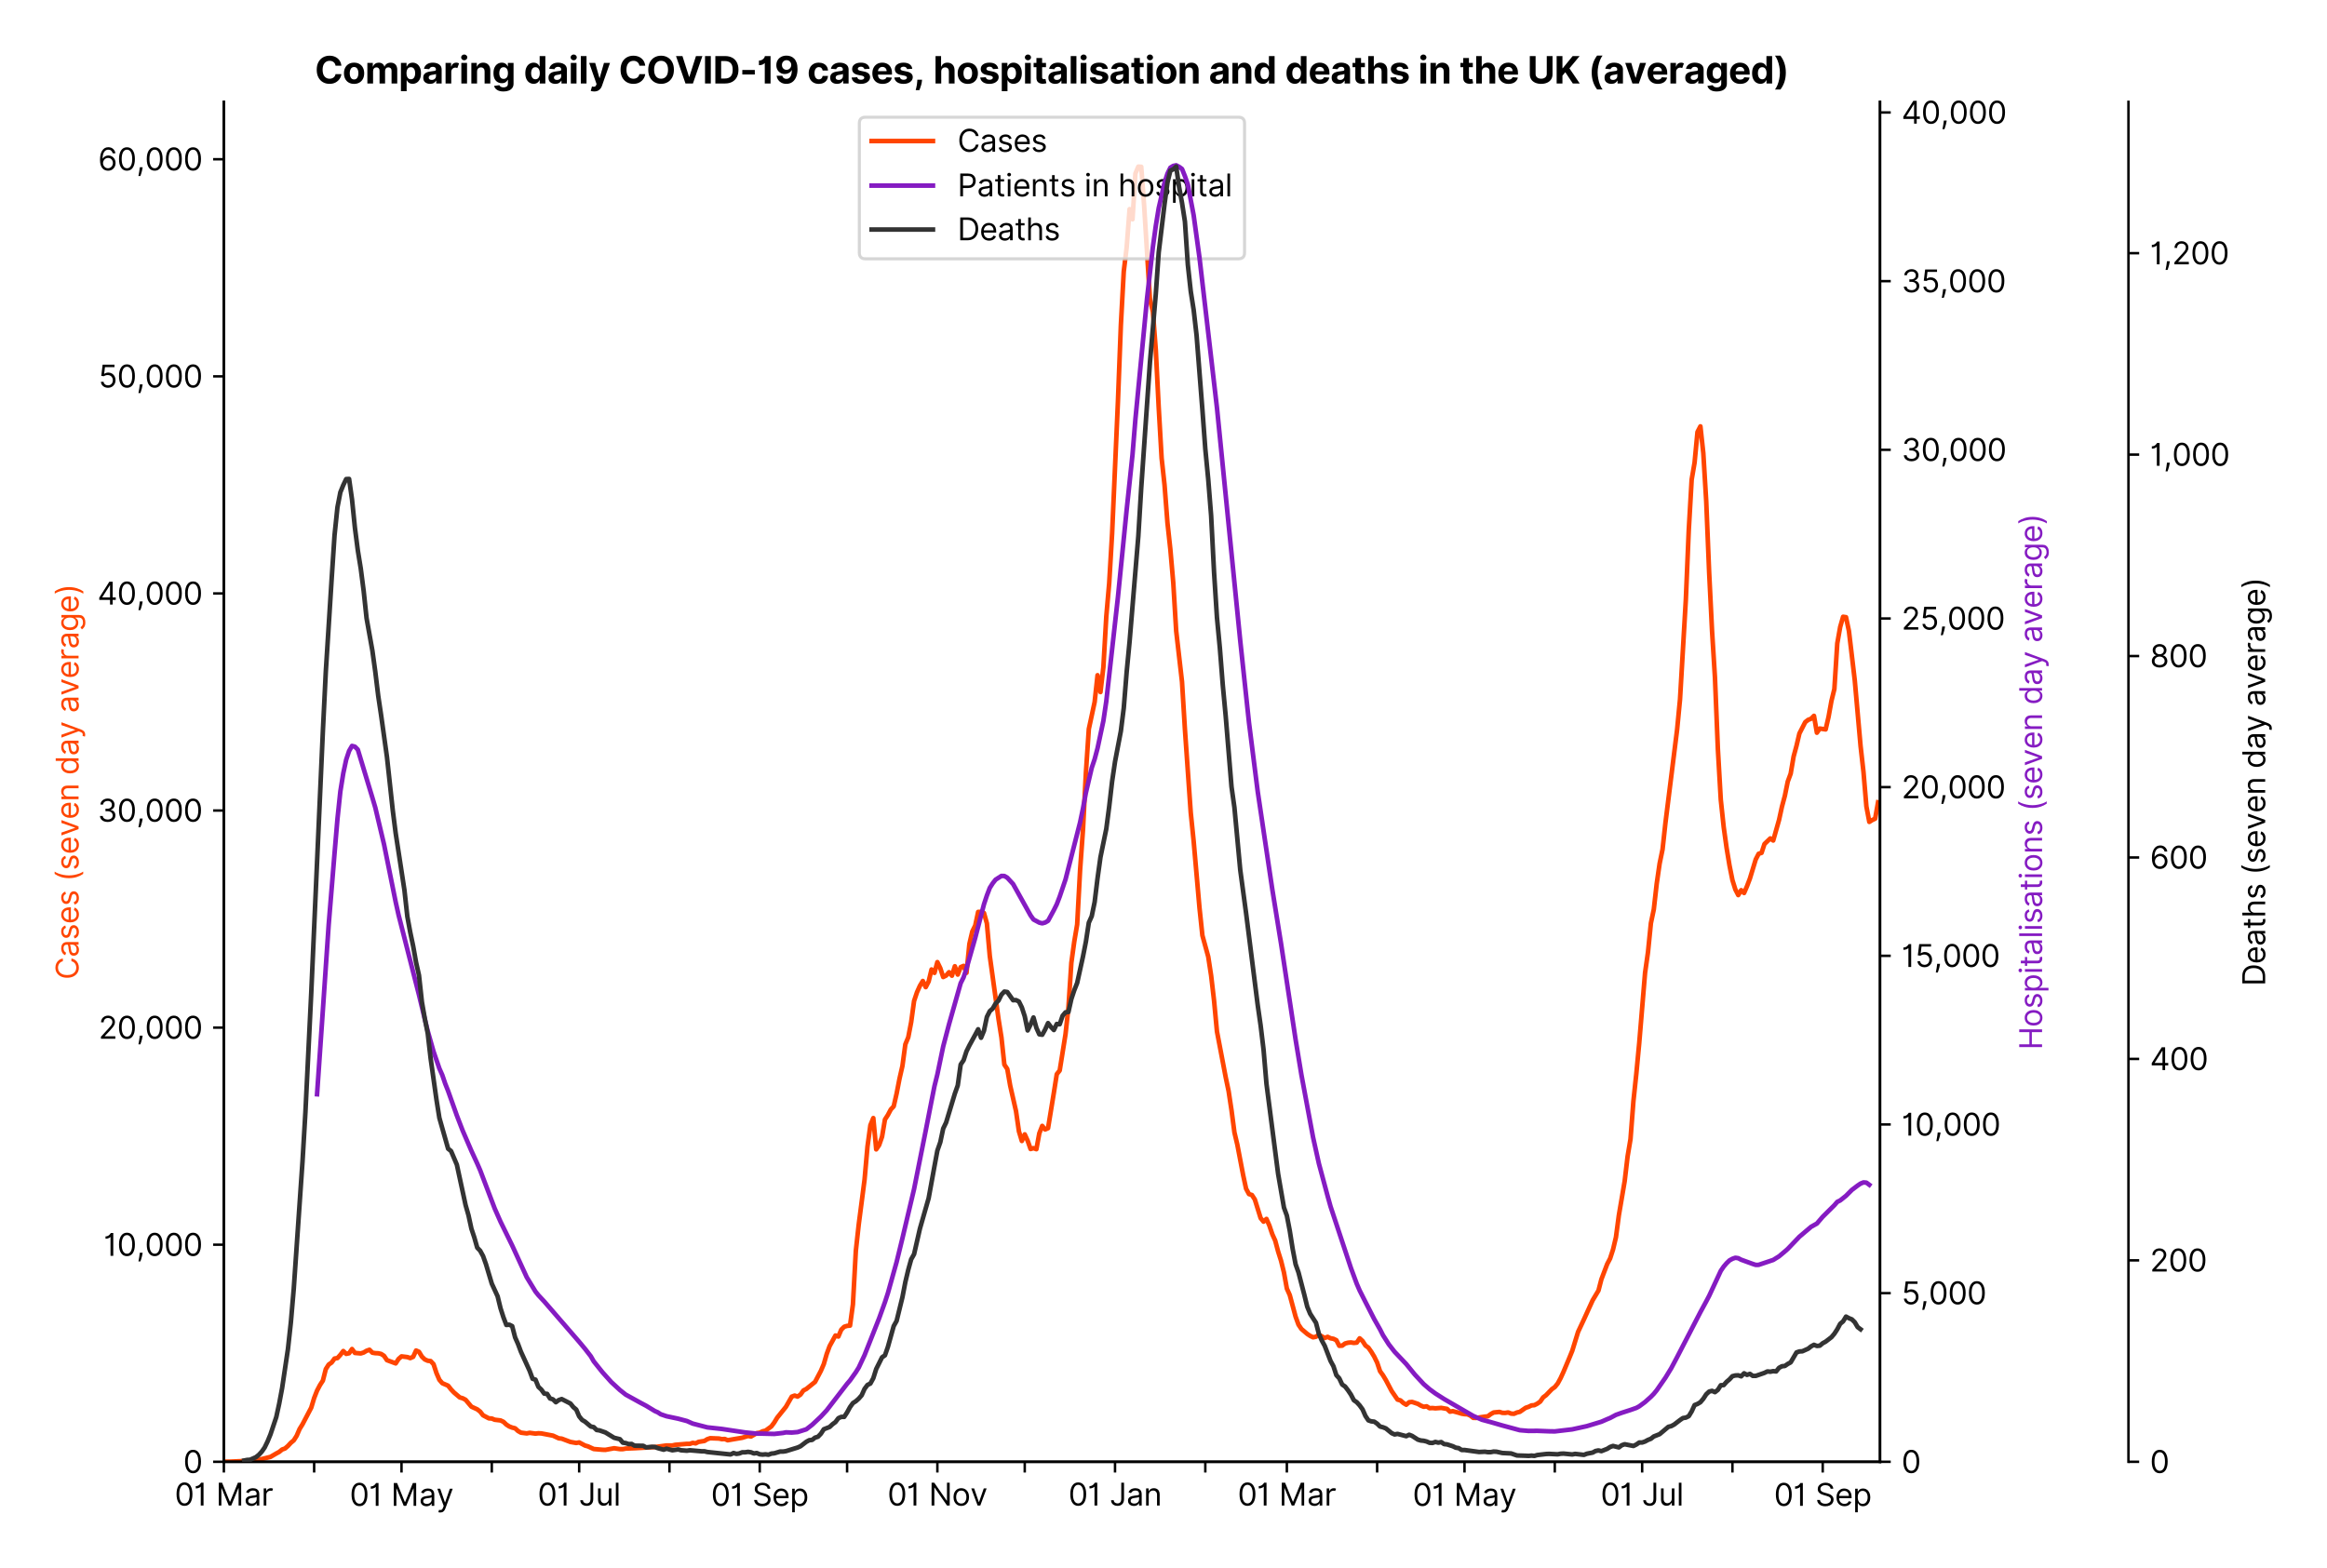<?xml version="1.0" encoding="utf-8" standalone="no"?>
<!DOCTYPE svg PUBLIC "-//W3C//DTD SVG 1.1//EN"
  "http://www.w3.org/Graphics/SVG/1.1/DTD/svg11.dtd">
<svg version="1.1" viewBox="0 0 758.731 511.234" xmlns="http://www.w3.org/2000/svg" xmlns:xlink="http://www.w3.org/1999/xlink">
 <defs>
  <style type="text/css">*{stroke-linecap:butt;stroke-linejoin:round;}</style>
 </defs>
 <g id="figure_1">
  <g id="patch_1">
   <path d="M 0 511.234 
L 758.731 511.234 
L 758.731 0 
L 0 0 
z
" style="fill:#ffffff;"/>
  </g>
  <g id="axes_1">
   <g id="patch_2">
    <path d="M 72.992 476.745 
L 612.992 476.745 
L 612.992 33.225 
L 72.992 33.225 
z
" style="fill:#ffffff;"/>
   </g>
   <g id="matplotlib.axis_1">
    <g id="xtick_1">
     <g id="line2d_1">
      <defs>
       <path d="M 0 0 
L 0 3.5 
" id="m07d1877cc5" style="stroke:#000000;stroke-width:0.8;"/>
      </defs>
      <g>
       <use style="stroke:#000000;stroke-width:0.8;" x="72.992" xlink:href="#m07d1877cc5" y="476.745"/>
      </g>
     </g>
     <g id="text_1">
      <!-- 01 Mar -->
      <g transform="translate(56.955 491.018)scale(0.1 -0.1)">
       <defs>
        <path d="M 2000 -64 
Q 1230 -64 806 561 
Q 382 1186 382 2327 
Q 382 3459 809 4088 
Q 1236 4718 2000 4718 
Q 2764 4718 3191 4088 
Q 3618 3459 3618 2327 
Q 3618 1186 3194 561 
Q 2771 -64 2000 -64 
z
M 2000 436 
Q 2509 436 2791 927 
Q 3073 1418 3073 2327 
Q 3073 3234 2789 3730 
Q 2505 4227 2000 4227 
Q 1496 4227 1211 3730 
Q 927 3234 927 2327 
Q 927 1418 1210 927 
Q 1493 436 2000 436 
z
" id="Inter-Regular-30" transform="scale(0.016)"/>
        <path d="M 1973 4655 
L 1973 0 
L 1409 0 
L 1409 3836 
L 1373 3836 
Q 1341 3773 1209 3692 
Q 1077 3611 868 3551 
Q 659 3491 391 3491 
L 391 3964 
Q 661 3964 859 4061 
Q 1057 4159 1190 4291 
Q 1323 4423 1392 4529 
Q 1461 4636 1473 4655 
L 1973 4655 
z
" id="Inter-Regular-31" transform="scale(0.016)"/>
        <path id="Inter-Regular-20" transform="scale(0.016)"/>
        <path d="M 564 4655 
L 1236 4655 
L 2818 791 
L 2873 791 
L 4455 4655 
L 5127 4655 
L 5127 0 
L 4600 0 
L 4600 3536 
L 4555 3536 
L 3100 0 
L 2591 0 
L 1136 3536 
L 1091 3536 
L 1091 0 
L 564 0 
L 564 4655 
z
" id="Inter-Regular-4d" transform="scale(0.016)"/>
        <path d="M 1518 -82 
Q 1186 -82 916 44 
Q 646 170 486 410 
Q 327 650 327 991 
Q 327 1291 445 1478 
Q 564 1666 761 1773 
Q 959 1880 1199 1933 
Q 1439 1986 1682 2018 
Q 2000 2059 2199 2080 
Q 2398 2102 2490 2154 
Q 2582 2207 2582 2336 
L 2582 2355 
Q 2582 2691 2399 2877 
Q 2216 3064 1846 3064 
Q 1461 3064 1243 2895 
Q 1025 2727 936 2536 
L 427 2718 
Q 564 3036 792 3214 
Q 1021 3393 1292 3464 
Q 1564 3536 1827 3536 
Q 1996 3536 2215 3496 
Q 2434 3457 2640 3334 
Q 2846 3211 2982 2963 
Q 3118 2716 3118 2300 
L 3118 0 
L 2582 0 
L 2582 473 
L 2555 473 
Q 2500 359 2373 229 
Q 2246 100 2034 9 
Q 1823 -82 1518 -82 
z
M 1600 400 
Q 1918 400 2137 525 
Q 2357 650 2469 847 
Q 2582 1045 2582 1264 
L 2582 1755 
Q 2548 1714 2433 1681 
Q 2318 1648 2169 1624 
Q 2021 1600 1881 1583 
Q 1741 1566 1655 1555 
Q 1446 1527 1265 1467 
Q 1084 1407 974 1287 
Q 864 1168 864 964 
Q 864 684 1072 542 
Q 1280 400 1600 400 
z
" id="Inter-Regular-61" transform="scale(0.016)"/>
        <path d="M 491 0 
L 491 3491 
L 1009 3491 
L 1009 2964 
L 1046 2964 
Q 1139 3223 1389 3384 
Q 1639 3545 1955 3545 
Q 2100 3545 2209 3511 
Q 2318 3477 2400 3418 
L 2218 2964 
Q 2161 2993 2085 3010 
Q 2009 3027 1909 3027 
Q 1527 3027 1277 2794 
Q 1027 2561 1027 2209 
L 1027 0 
L 491 0 
z
" id="Inter-Regular-72" transform="scale(0.016)"/>
       </defs>
       <use xlink:href="#Inter-Regular-30"/>
       <use x="62.5" xlink:href="#Inter-Regular-31"/>
       <use x="106.676" xlink:href="#Inter-Regular-20"/>
       <use x="134.801" xlink:href="#Inter-Regular-4d"/>
       <use x="225.994" xlink:href="#Inter-Regular-61"/>
       <use x="282.386" xlink:href="#Inter-Regular-72"/>
      </g>
     </g>
    </g>
    <g id="xtick_2">
     <g id="line2d_2">
      <g>
       <use style="stroke:#000000;stroke-width:0.8;" x="102.429" xlink:href="#m07d1877cc5" y="476.745"/>
      </g>
     </g>
    </g>
    <g id="xtick_3">
     <g id="line2d_3">
      <g>
       <use style="stroke:#000000;stroke-width:0.8;" x="130.916" xlink:href="#m07d1877cc5" y="476.745"/>
      </g>
     </g>
     <g id="text_2">
      <!-- 01 May -->
      <g transform="translate(114.013 491.117)scale(0.1 -0.1)">
       <defs>
        <path d="M 818 -1355 
Q 682 -1355 575 -1333 
Q 468 -1311 427 -1291 
L 564 -818 
Q 857 -893 1053 -814 
Q 1250 -736 1391 -345 
L 1509 -18 
L 218 3491 
L 800 3491 
L 1764 709 
L 1800 709 
L 2764 3491 
L 3346 3491 
L 1846 -564 
Q 1550 -1355 818 -1355 
z
" id="Inter-Regular-79" transform="scale(0.016)"/>
       </defs>
       <use xlink:href="#Inter-Regular-30"/>
       <use x="62.5" xlink:href="#Inter-Regular-31"/>
       <use x="106.676" xlink:href="#Inter-Regular-20"/>
       <use x="134.801" xlink:href="#Inter-Regular-4d"/>
       <use x="225.994" xlink:href="#Inter-Regular-61"/>
       <use x="282.386" xlink:href="#Inter-Regular-79"/>
      </g>
     </g>
    </g>
    <g id="xtick_4">
     <g id="line2d_4">
      <g>
       <use style="stroke:#000000;stroke-width:0.8;" x="160.353" xlink:href="#m07d1877cc5" y="476.745"/>
      </g>
     </g>
    </g>
    <g id="xtick_5">
     <g id="line2d_5">
      <g>
       <use style="stroke:#000000;stroke-width:0.8;" x="188.84" xlink:href="#m07d1877cc5" y="476.745"/>
      </g>
     </g>
     <g id="text_3">
      <!-- 01 Jul -->
      <g transform="translate(175.296 491.018)scale(0.1 -0.1)">
       <defs>
        <path d="M 2346 4655 
L 2909 4655 
L 2909 1327 
Q 2909 657 2549 296 
Q 2189 -64 1582 -64 
Q 1200 -64 902 76 
Q 605 216 434 475 
Q 264 734 264 1091 
L 818 1091 
Q 818 795 1034 615 
Q 1250 436 1582 436 
Q 1948 436 2147 664 
Q 2346 893 2346 1327 
L 2346 4655 
z
" id="Inter-Regular-4a" transform="scale(0.016)"/>
        <path d="M 2691 1427 
L 2691 3491 
L 3227 3491 
L 3227 0 
L 2691 0 
L 2691 591 
L 2655 591 
Q 2532 325 2273 140 
Q 2014 -45 1618 -45 
Q 1127 -45 809 280 
Q 491 605 491 1273 
L 491 3491 
L 1027 3491 
L 1027 1309 
Q 1027 927 1242 700 
Q 1457 473 1791 473 
Q 1991 473 2199 575 
Q 2407 677 2549 888 
Q 2691 1100 2691 1427 
z
" id="Inter-Regular-75" transform="scale(0.016)"/>
        <path d="M 1027 4655 
L 1027 0 
L 491 0 
L 491 4655 
L 1027 4655 
z
" id="Inter-Regular-6c" transform="scale(0.016)"/>
       </defs>
       <use xlink:href="#Inter-Regular-30"/>
       <use x="62.5" xlink:href="#Inter-Regular-31"/>
       <use x="106.676" xlink:href="#Inter-Regular-20"/>
       <use x="134.801" xlink:href="#Inter-Regular-4a"/>
       <use x="189.063" xlink:href="#Inter-Regular-75"/>
       <use x="247.159" xlink:href="#Inter-Regular-6c"/>
      </g>
     </g>
    </g>
    <g id="xtick_6">
     <g id="line2d_6">
      <g>
       <use style="stroke:#000000;stroke-width:0.8;" x="218.277" xlink:href="#m07d1877cc5" y="476.745"/>
      </g>
     </g>
    </g>
    <g id="xtick_7">
     <g id="line2d_7">
      <g>
       <use style="stroke:#000000;stroke-width:0.8;" x="247.713" xlink:href="#m07d1877cc5" y="476.745"/>
      </g>
     </g>
     <g id="text_4">
      <!-- 01 Sep -->
      <g transform="translate(231.826 491.117)scale(0.1 -0.1)">
       <defs>
        <path d="M 3109 3491 
Q 3068 3836 2777 4027 
Q 2486 4218 2064 4218 
Q 1600 4218 1318 3999 
Q 1036 3780 1036 3445 
Q 1036 3195 1189 3042 
Q 1343 2889 1553 2803 
Q 1764 2718 1936 2673 
L 2409 2545 
Q 2591 2498 2815 2414 
Q 3039 2330 3244 2185 
Q 3450 2041 3584 1816 
Q 3718 1591 3718 1264 
Q 3718 886 3521 581 
Q 3325 277 2949 97 
Q 2573 -82 2036 -82 
Q 1286 -82 845 272 
Q 405 627 364 1200 
L 946 1200 
Q 968 936 1124 764 
Q 1280 593 1519 510 
Q 1759 427 2036 427 
Q 2359 427 2616 533 
Q 2873 639 3023 828 
Q 3173 1018 3173 1273 
Q 3173 1505 3043 1650 
Q 2914 1795 2702 1886 
Q 2491 1977 2246 2045 
L 1673 2209 
Q 1127 2366 809 2657 
Q 491 2948 491 3418 
Q 491 3809 703 4101 
Q 916 4393 1276 4555 
Q 1636 4718 2082 4718 
Q 2532 4718 2882 4558 
Q 3232 4398 3437 4120 
Q 3643 3843 3655 3491 
L 3109 3491 
z
" id="Inter-Regular-53" transform="scale(0.016)"/>
        <path d="M 1955 -73 
Q 1450 -73 1085 151 
Q 721 375 524 778 
Q 327 1182 327 1718 
Q 327 2255 524 2665 
Q 721 3075 1074 3305 
Q 1427 3536 1900 3536 
Q 2173 3536 2439 3445 
Q 2705 3355 2923 3151 
Q 3141 2948 3270 2614 
Q 3400 2280 3400 1791 
L 3400 1564 
L 866 1564 
Q 884 1005 1183 707 
Q 1482 409 1955 409 
Q 2271 409 2498 545 
Q 2725 682 2827 955 
L 3346 809 
Q 3223 414 2854 170 
Q 2486 -73 1955 -73 
z
M 866 2027 
L 2855 2027 
Q 2855 2470 2595 2762 
Q 2336 3055 1900 3055 
Q 1593 3055 1368 2911 
Q 1143 2768 1013 2533 
Q 884 2298 866 2027 
z
" id="Inter-Regular-65" transform="scale(0.016)"/>
        <path d="M 491 -1309 
L 491 3491 
L 1009 3491 
L 1009 2936 
L 1073 2936 
Q 1132 3027 1237 3169 
Q 1343 3311 1542 3423 
Q 1741 3536 2082 3536 
Q 2523 3536 2859 3315 
Q 3196 3095 3384 2690 
Q 3573 2286 3573 1736 
Q 3573 1182 3384 776 
Q 3196 370 2861 148 
Q 2527 -73 2091 -73 
Q 1755 -73 1552 39 
Q 1350 152 1241 296 
Q 1132 441 1073 536 
L 1027 536 
L 1027 -1309 
L 491 -1309 
z
M 1018 1745 
Q 1018 1152 1276 780 
Q 1534 409 2018 409 
Q 2355 409 2581 587 
Q 2807 766 2921 1069 
Q 3036 1373 3036 1745 
Q 3036 2114 2923 2410 
Q 2811 2707 2585 2881 
Q 2359 3055 2018 3055 
Q 1527 3055 1272 2693 
Q 1018 2332 1018 1745 
z
" id="Inter-Regular-70" transform="scale(0.016)"/>
       </defs>
       <use xlink:href="#Inter-Regular-30"/>
       <use x="62.5" xlink:href="#Inter-Regular-31"/>
       <use x="106.676" xlink:href="#Inter-Regular-20"/>
       <use x="134.801" xlink:href="#Inter-Regular-53"/>
       <use x="198.58" xlink:href="#Inter-Regular-65"/>
       <use x="256.818" xlink:href="#Inter-Regular-70"/>
      </g>
     </g>
    </g>
    <g id="xtick_8">
     <g id="line2d_8">
      <g>
       <use style="stroke:#000000;stroke-width:0.8;" x="276.2" xlink:href="#m07d1877cc5" y="476.745"/>
      </g>
     </g>
    </g>
    <g id="xtick_9">
     <g id="line2d_9">
      <g>
       <use style="stroke:#000000;stroke-width:0.8;" x="305.637" xlink:href="#m07d1877cc5" y="476.745"/>
      </g>
     </g>
     <g id="text_5">
      <!-- 01 Nov -->
      <g transform="translate(289.366 491.018)scale(0.1 -0.1)">
       <defs>
        <path d="M 4255 4655 
L 4255 0 
L 3709 0 
L 1173 3655 
L 1127 3655 
L 1127 0 
L 564 0 
L 564 4655 
L 1109 4655 
L 3655 991 
L 3700 991 
L 3700 4655 
L 4255 4655 
z
" id="Inter-Regular-4e" transform="scale(0.016)"/>
        <path d="M 1909 -73 
Q 1436 -73 1080 152 
Q 725 377 526 781 
Q 327 1186 327 1727 
Q 327 2273 526 2679 
Q 725 3086 1080 3311 
Q 1436 3536 1909 3536 
Q 2382 3536 2737 3311 
Q 3093 3086 3292 2679 
Q 3491 2273 3491 1727 
Q 3491 1186 3292 781 
Q 3093 377 2737 152 
Q 2382 -73 1909 -73 
z
M 1909 409 
Q 2268 409 2500 593 
Q 2732 777 2843 1077 
Q 2955 1377 2955 1727 
Q 2955 2077 2843 2379 
Q 2732 2682 2500 2868 
Q 2268 3055 1909 3055 
Q 1550 3055 1318 2868 
Q 1086 2682 975 2379 
Q 864 2077 864 1727 
Q 864 1377 975 1077 
Q 1086 777 1318 593 
Q 1550 409 1909 409 
z
" id="Inter-Regular-6f" transform="scale(0.016)"/>
        <path d="M 3346 3491 
L 2055 0 
L 1509 0 
L 218 3491 
L 800 3491 
L 1764 709 
L 1800 709 
L 2764 3491 
L 3346 3491 
z
" id="Inter-Regular-76" transform="scale(0.016)"/>
       </defs>
       <use xlink:href="#Inter-Regular-30"/>
       <use x="62.5" xlink:href="#Inter-Regular-31"/>
       <use x="106.676" xlink:href="#Inter-Regular-20"/>
       <use x="134.801" xlink:href="#Inter-Regular-4e"/>
       <use x="210.085" xlink:href="#Inter-Regular-6f"/>
       <use x="269.744" xlink:href="#Inter-Regular-76"/>
      </g>
     </g>
    </g>
    <g id="xtick_10">
     <g id="line2d_10">
      <g>
       <use style="stroke:#000000;stroke-width:0.8;" x="334.124" xlink:href="#m07d1877cc5" y="476.745"/>
      </g>
     </g>
    </g>
    <g id="xtick_11">
     <g id="line2d_11">
      <g>
       <use style="stroke:#000000;stroke-width:0.8;" x="363.561" xlink:href="#m07d1877cc5" y="476.745"/>
      </g>
     </g>
     <g id="text_6">
      <!-- 01 Jan -->
      <g transform="translate(348.362 491.018)scale(0.1 -0.1)">
       <defs>
        <path d="M 1027 2100 
L 1027 0 
L 491 0 
L 491 3491 
L 1009 3491 
L 1009 2945 
L 1055 2945 
Q 1177 3211 1427 3373 
Q 1677 3536 2073 3536 
Q 2602 3536 2928 3211 
Q 3255 2886 3255 2218 
L 3255 0 
L 2718 0 
L 2718 2182 
Q 2718 2593 2504 2824 
Q 2291 3055 1918 3055 
Q 1534 3055 1280 2806 
Q 1027 2557 1027 2100 
z
" id="Inter-Regular-6e" transform="scale(0.016)"/>
       </defs>
       <use xlink:href="#Inter-Regular-30"/>
       <use x="62.5" xlink:href="#Inter-Regular-31"/>
       <use x="106.676" xlink:href="#Inter-Regular-20"/>
       <use x="134.801" xlink:href="#Inter-Regular-4a"/>
       <use x="189.063" xlink:href="#Inter-Regular-61"/>
       <use x="245.455" xlink:href="#Inter-Regular-6e"/>
      </g>
     </g>
    </g>
    <g id="xtick_12">
     <g id="line2d_12">
      <g>
       <use style="stroke:#000000;stroke-width:0.8;" x="392.998" xlink:href="#m07d1877cc5" y="476.745"/>
      </g>
     </g>
    </g>
    <g id="xtick_13">
     <g id="line2d_13">
      <g>
       <use style="stroke:#000000;stroke-width:0.8;" x="419.586" xlink:href="#m07d1877cc5" y="476.745"/>
      </g>
     </g>
     <g id="text_7">
      <!-- 01 Mar -->
      <g transform="translate(403.549 491.018)scale(0.1 -0.1)">
       <use xlink:href="#Inter-Regular-30"/>
       <use x="62.5" xlink:href="#Inter-Regular-31"/>
       <use x="106.676" xlink:href="#Inter-Regular-20"/>
       <use x="134.801" xlink:href="#Inter-Regular-4d"/>
       <use x="225.994" xlink:href="#Inter-Regular-61"/>
       <use x="282.386" xlink:href="#Inter-Regular-72"/>
      </g>
     </g>
    </g>
    <g id="xtick_14">
     <g id="line2d_14">
      <g>
       <use style="stroke:#000000;stroke-width:0.8;" x="449.022" xlink:href="#m07d1877cc5" y="476.745"/>
      </g>
     </g>
    </g>
    <g id="xtick_15">
     <g id="line2d_15">
      <g>
       <use style="stroke:#000000;stroke-width:0.8;" x="477.509" xlink:href="#m07d1877cc5" y="476.745"/>
      </g>
     </g>
     <g id="text_8">
      <!-- 01 May -->
      <g transform="translate(460.606 491.117)scale(0.1 -0.1)">
       <use xlink:href="#Inter-Regular-30"/>
       <use x="62.5" xlink:href="#Inter-Regular-31"/>
       <use x="106.676" xlink:href="#Inter-Regular-20"/>
       <use x="134.801" xlink:href="#Inter-Regular-4d"/>
       <use x="225.994" xlink:href="#Inter-Regular-61"/>
       <use x="282.386" xlink:href="#Inter-Regular-79"/>
      </g>
     </g>
    </g>
    <g id="xtick_16">
     <g id="line2d_16">
      <g>
       <use style="stroke:#000000;stroke-width:0.8;" x="506.946" xlink:href="#m07d1877cc5" y="476.745"/>
      </g>
     </g>
    </g>
    <g id="xtick_17">
     <g id="line2d_17">
      <g>
       <use style="stroke:#000000;stroke-width:0.8;" x="535.433" xlink:href="#m07d1877cc5" y="476.745"/>
      </g>
     </g>
     <g id="text_9">
      <!-- 01 Jul -->
      <g transform="translate(521.889 491.018)scale(0.1 -0.1)">
       <use xlink:href="#Inter-Regular-30"/>
       <use x="62.5" xlink:href="#Inter-Regular-31"/>
       <use x="106.676" xlink:href="#Inter-Regular-20"/>
       <use x="134.801" xlink:href="#Inter-Regular-4a"/>
       <use x="189.063" xlink:href="#Inter-Regular-75"/>
       <use x="247.159" xlink:href="#Inter-Regular-6c"/>
      </g>
     </g>
    </g>
    <g id="xtick_18">
     <g id="line2d_18">
      <g>
       <use style="stroke:#000000;stroke-width:0.8;" x="564.87" xlink:href="#m07d1877cc5" y="476.745"/>
      </g>
     </g>
    </g>
    <g id="xtick_19">
     <g id="line2d_19">
      <g>
       <use style="stroke:#000000;stroke-width:0.8;" x="594.307" xlink:href="#m07d1877cc5" y="476.745"/>
      </g>
     </g>
     <g id="text_10">
      <!-- 01 Sep -->
      <g transform="translate(578.419 491.117)scale(0.1 -0.1)">
       <use xlink:href="#Inter-Regular-30"/>
       <use x="62.5" xlink:href="#Inter-Regular-31"/>
       <use x="106.676" xlink:href="#Inter-Regular-20"/>
       <use x="134.801" xlink:href="#Inter-Regular-53"/>
       <use x="198.58" xlink:href="#Inter-Regular-65"/>
       <use x="256.818" xlink:href="#Inter-Regular-70"/>
      </g>
     </g>
    </g>
   </g>
   <g id="matplotlib.axis_2">
    <g id="ytick_1">
     <g id="line2d_20">
      <defs>
       <path d="M 0 0 
L -3.5 0 
" id="m79479de134" style="stroke:#000000;stroke-width:0.8;"/>
      </defs>
      <g>
       <use style="stroke:#000000;stroke-width:0.8;" x="72.992" xlink:href="#m79479de134" y="476.745"/>
      </g>
     </g>
     <g id="text_11">
      <!-- 0 -->
      <g transform="translate(59.742 480.382)scale(0.1 -0.1)">
       <use xlink:href="#Inter-Regular-30"/>
      </g>
     </g>
    </g>
    <g id="ytick_2">
     <g id="line2d_21">
      <g>
       <use style="stroke:#000000;stroke-width:0.8;" x="72.992" xlink:href="#m79479de134" y="405.944"/>
      </g>
     </g>
     <g id="text_12">
      <!-- 10,000 -->
      <g transform="translate(33.777 409.581)scale(0.1 -0.1)">
       <defs>
        <path d="M 1291 636 
L 1255 391 
Q 1216 132 1137 -163 
Q 1059 -459 975 -720 
Q 891 -982 836 -1136 
L 427 -1136 
Q 457 -991 504 -752 
Q 552 -514 601 -219 
Q 650 75 682 382 
L 709 636 
L 1291 636 
z
" id="Inter-Regular-2c" transform="scale(0.016)"/>
       </defs>
       <use xlink:href="#Inter-Regular-31"/>
       <use x="44.176" xlink:href="#Inter-Regular-30"/>
       <use x="106.676" xlink:href="#Inter-Regular-2c"/>
       <use x="134.659" xlink:href="#Inter-Regular-30"/>
       <use x="197.159" xlink:href="#Inter-Regular-30"/>
       <use x="259.659" xlink:href="#Inter-Regular-30"/>
      </g>
     </g>
    </g>
    <g id="ytick_3">
     <g id="line2d_22">
      <g>
       <use style="stroke:#000000;stroke-width:0.8;" x="72.992" xlink:href="#m79479de134" y="335.143"/>
      </g>
     </g>
     <g id="text_13">
      <!-- 20,000 -->
      <g transform="translate(32.142 338.779)scale(0.1 -0.1)">
       <defs>
        <path d="M 482 0 
L 482 409 
L 2018 2091 
Q 2289 2386 2464 2605 
Q 2639 2825 2724 3019 
Q 2809 3214 2809 3427 
Q 2809 3795 2553 4011 
Q 2298 4227 1918 4227 
Q 1514 4227 1275 3985 
Q 1036 3743 1036 3345 
L 500 3345 
Q 500 3755 688 4064 
Q 877 4373 1203 4545 
Q 1530 4718 1936 4718 
Q 2346 4718 2661 4545 
Q 2977 4373 3156 4079 
Q 3336 3786 3336 3427 
Q 3336 3170 3244 2926 
Q 3152 2682 2926 2383 
Q 2700 2084 2300 1655 
L 1255 536 
L 1255 500 
L 3418 500 
L 3418 0 
L 482 0 
z
" id="Inter-Regular-32" transform="scale(0.016)"/>
       </defs>
       <use xlink:href="#Inter-Regular-32"/>
       <use x="60.511" xlink:href="#Inter-Regular-30"/>
       <use x="123.011" xlink:href="#Inter-Regular-2c"/>
       <use x="150.994" xlink:href="#Inter-Regular-30"/>
       <use x="213.494" xlink:href="#Inter-Regular-30"/>
       <use x="275.994" xlink:href="#Inter-Regular-30"/>
      </g>
     </g>
    </g>
    <g id="ytick_4">
     <g id="line2d_23">
      <g>
       <use style="stroke:#000000;stroke-width:0.8;" x="72.992" xlink:href="#m79479de134" y="264.341"/>
      </g>
     </g>
     <g id="text_14">
      <!-- 30,000 -->
      <g transform="translate(31.83 267.978)scale(0.1 -0.1)">
       <defs>
        <path d="M 2055 -64 
Q 1605 -64 1253 90 
Q 902 245 696 521 
Q 491 798 473 1164 
L 1046 1164 
Q 1071 827 1356 631 
Q 1641 436 2046 436 
Q 2493 436 2783 664 
Q 3073 893 3073 1264 
Q 3073 1650 2787 1893 
Q 2502 2136 1973 2136 
L 1600 2136 
L 1600 2636 
L 1973 2636 
Q 2386 2636 2647 2856 
Q 2909 3077 2909 3445 
Q 2909 3798 2679 4012 
Q 2450 4227 2064 4227 
Q 1823 4227 1610 4139 
Q 1398 4052 1264 3887 
Q 1130 3723 1118 3491 
L 573 3491 
Q 586 3857 793 4133 
Q 1000 4409 1335 4563 
Q 1671 4718 2073 4718 
Q 2505 4718 2814 4544 
Q 3123 4370 3289 4086 
Q 3455 3802 3455 3473 
Q 3455 3080 3249 2802 
Q 3043 2525 2691 2418 
L 2691 2382 
Q 3132 2309 3379 2008 
Q 3627 1707 3627 1264 
Q 3627 884 3421 583 
Q 3216 282 2861 109 
Q 2507 -64 2055 -64 
z
" id="Inter-Regular-33" transform="scale(0.016)"/>
       </defs>
       <use xlink:href="#Inter-Regular-33"/>
       <use x="63.636" xlink:href="#Inter-Regular-30"/>
       <use x="126.136" xlink:href="#Inter-Regular-2c"/>
       <use x="154.119" xlink:href="#Inter-Regular-30"/>
       <use x="216.619" xlink:href="#Inter-Regular-30"/>
       <use x="279.119" xlink:href="#Inter-Regular-30"/>
      </g>
     </g>
    </g>
    <g id="ytick_5">
     <g id="line2d_24">
      <g>
       <use style="stroke:#000000;stroke-width:0.8;" x="72.992" xlink:href="#m79479de134" y="193.54"/>
      </g>
     </g>
     <g id="text_15">
      <!-- 40,000 -->
      <g transform="translate(31.773 197.177)scale(0.1 -0.1)">
       <defs>
        <path d="M 373 955 
L 373 1418 
L 2418 4655 
L 3100 4655 
L 3100 1455 
L 3736 1455 
L 3736 955 
L 3100 955 
L 3100 0 
L 2564 0 
L 2564 955 
L 373 955 
z
M 2564 1455 
L 2564 3936 
L 2527 3936 
L 982 1491 
L 982 1455 
L 2564 1455 
z
" id="Inter-Regular-34" transform="scale(0.016)"/>
       </defs>
       <use xlink:href="#Inter-Regular-34"/>
       <use x="64.205" xlink:href="#Inter-Regular-30"/>
       <use x="126.705" xlink:href="#Inter-Regular-2c"/>
       <use x="154.688" xlink:href="#Inter-Regular-30"/>
       <use x="217.188" xlink:href="#Inter-Regular-30"/>
       <use x="279.688" xlink:href="#Inter-Regular-30"/>
      </g>
     </g>
    </g>
    <g id="ytick_6">
     <g id="line2d_25">
      <g>
       <use style="stroke:#000000;stroke-width:0.8;" x="72.992" xlink:href="#m79479de134" y="122.739"/>
      </g>
     </g>
     <g id="text_16">
      <!-- 50,000 -->
      <g transform="translate(32.114 126.376)scale(0.1 -0.1)">
       <defs>
        <path d="M 1936 -64 
Q 1536 -64 1216 95 
Q 896 255 702 532 
Q 509 809 491 1164 
L 1036 1164 
Q 1068 848 1324 642 
Q 1580 436 1936 436 
Q 2223 436 2447 570 
Q 2671 705 2799 940 
Q 2927 1175 2927 1473 
Q 2927 1777 2794 2017 
Q 2661 2257 2429 2395 
Q 2198 2534 1900 2536 
Q 1686 2539 1461 2472 
Q 1236 2405 1091 2300 
L 564 2364 
L 846 4655 
L 3264 4655 
L 3264 4155 
L 1318 4155 
L 1155 2782 
L 1182 2782 
Q 1325 2895 1541 2970 
Q 1757 3045 1991 3045 
Q 2418 3045 2753 2842 
Q 3089 2639 3281 2286 
Q 3473 1934 3473 1482 
Q 3473 1036 3274 687 
Q 3075 339 2727 137 
Q 2380 -64 1936 -64 
z
" id="Inter-Regular-35" transform="scale(0.016)"/>
       </defs>
       <use xlink:href="#Inter-Regular-35"/>
       <use x="60.795" xlink:href="#Inter-Regular-30"/>
       <use x="123.295" xlink:href="#Inter-Regular-2c"/>
       <use x="151.278" xlink:href="#Inter-Regular-30"/>
       <use x="213.778" xlink:href="#Inter-Regular-30"/>
       <use x="276.278" xlink:href="#Inter-Regular-30"/>
      </g>
     </g>
    </g>
    <g id="ytick_7">
     <g id="line2d_26">
      <g>
       <use style="stroke:#000000;stroke-width:0.8;" x="72.992" xlink:href="#m79479de134" y="51.938"/>
      </g>
     </g>
     <g id="text_17">
      <!-- 60,000 -->
      <g transform="translate(31.958 55.574)scale(0.1 -0.1)">
       <defs>
        <path d="M 2027 -64 
Q 1741 -59 1454 45 
Q 1168 150 932 399 
Q 696 648 552 1074 
Q 409 1500 409 2145 
Q 409 3386 861 4056 
Q 1314 4727 2100 4727 
Q 2686 4727 3073 4384 
Q 3461 4041 3546 3491 
L 2991 3491 
Q 2914 3811 2691 4019 
Q 2468 4227 2100 4227 
Q 1559 4227 1249 3755 
Q 939 3284 936 2427 
L 973 2427 
Q 1164 2716 1461 2880 
Q 1759 3045 2118 3045 
Q 2518 3045 2850 2846 
Q 3182 2648 3382 2299 
Q 3582 1950 3582 1500 
Q 3582 1068 3389 710 
Q 3196 352 2847 142 
Q 2498 -68 2027 -64 
z
M 2027 436 
Q 2314 436 2542 579 
Q 2771 723 2903 964 
Q 3036 1205 3036 1500 
Q 3036 1789 2908 2026 
Q 2780 2264 2556 2404 
Q 2332 2545 2046 2545 
Q 1757 2545 1525 2397 
Q 1293 2250 1157 2010 
Q 1021 1770 1018 1491 
Q 1018 1214 1149 973 
Q 1280 732 1508 584 
Q 1736 436 2027 436 
z
" id="Inter-Regular-36" transform="scale(0.016)"/>
       </defs>
       <use xlink:href="#Inter-Regular-36"/>
       <use x="62.358" xlink:href="#Inter-Regular-30"/>
       <use x="124.858" xlink:href="#Inter-Regular-2c"/>
       <use x="152.841" xlink:href="#Inter-Regular-30"/>
       <use x="215.341" xlink:href="#Inter-Regular-30"/>
       <use x="277.841" xlink:href="#Inter-Regular-30"/>
      </g>
     </g>
    </g>
    <g id="text_18">
     <!-- Cases (seven day average) -->
     <g style="fill:#ff4500;" transform="translate(25.614 319.49)rotate(-90)scale(0.1 -0.1)">
      <defs>
       <path d="M 4309 3200 
L 3746 3200 
Q 3677 3523 3484 3743 
Q 3291 3964 3018 4077 
Q 2746 4191 2436 4191 
Q 2014 4191 1672 3977 
Q 1330 3764 1128 3348 
Q 927 2932 927 2327 
Q 927 1723 1128 1307 
Q 1330 891 1672 677 
Q 2014 464 2436 464 
Q 2746 464 3018 577 
Q 3291 691 3484 911 
Q 3677 1132 3746 1455 
L 4309 1455 
Q 4223 977 3957 637 
Q 3691 298 3298 117 
Q 2905 -64 2436 -64 
Q 1841 -64 1377 227 
Q 914 518 648 1054 
Q 382 1591 382 2327 
Q 382 3064 648 3600 
Q 914 4136 1377 4427 
Q 1841 4718 2436 4718 
Q 2905 4718 3298 4537 
Q 3691 4357 3957 4017 
Q 4223 3677 4309 3200 
z
" id="Inter-Regular-43" transform="scale(0.016)"/>
       <path d="M 2964 2709 
L 2482 2573 
Q 2411 2755 2245 2914 
Q 2080 3073 1727 3073 
Q 1407 3073 1194 2926 
Q 982 2780 982 2555 
Q 982 2355 1127 2239 
Q 1273 2123 1582 2045 
L 2100 1918 
Q 3027 1691 3027 973 
Q 3027 673 2855 436 
Q 2684 200 2377 63 
Q 2071 -73 1664 -73 
Q 1130 -73 780 159 
Q 430 391 336 836 
L 846 964 
Q 989 400 1655 400 
Q 2030 400 2251 560 
Q 2473 720 2473 945 
Q 2473 1316 1955 1436 
L 1373 1573 
Q 893 1686 669 1926 
Q 446 2166 446 2527 
Q 446 2823 613 3050 
Q 780 3277 1069 3406 
Q 1359 3536 1727 3536 
Q 2246 3536 2542 3309 
Q 2839 3082 2964 2709 
z
" id="Inter-Regular-73" transform="scale(0.016)"/>
       <path d="M 682 1964 
Q 682 2823 906 3544 
Q 1130 4266 1546 4873 
L 2018 4873 
Q 1800 4573 1623 4095 
Q 1446 3618 1341 3061 
Q 1236 2505 1236 1964 
Q 1236 1423 1341 866 
Q 1446 309 1623 -168 
Q 1800 -645 2018 -945 
L 1546 -945 
Q 1130 -339 906 383 
Q 682 1105 682 1964 
z
" id="Inter-Regular-28" transform="scale(0.016)"/>
       <path d="M 1809 -73 
Q 1373 -73 1039 148 
Q 705 370 516 776 
Q 327 1182 327 1736 
Q 327 2286 516 2690 
Q 705 3095 1041 3315 
Q 1377 3536 1818 3536 
Q 2159 3536 2358 3423 
Q 2557 3311 2662 3169 
Q 2768 3027 2827 2936 
L 2873 2936 
L 2873 4655 
L 3409 4655 
L 3409 0 
L 2891 0 
L 2891 536 
L 2827 536 
Q 2768 441 2659 296 
Q 2550 152 2348 39 
Q 2146 -73 1809 -73 
z
M 1882 409 
Q 2366 409 2624 780 
Q 2882 1152 2882 1745 
Q 2882 2332 2627 2693 
Q 2373 3055 1882 3055 
Q 1541 3055 1315 2881 
Q 1089 2707 976 2410 
Q 864 2114 864 1745 
Q 864 1373 978 1069 
Q 1093 766 1319 587 
Q 1546 409 1882 409 
z
" id="Inter-Regular-64" transform="scale(0.016)"/>
       <path d="M 1900 -1382 
Q 1316 -1382 976 -1169 
Q 636 -957 473 -682 
L 900 -382 
Q 973 -477 1084 -601 
Q 1196 -725 1390 -817 
Q 1584 -909 1900 -909 
Q 2323 -909 2598 -704 
Q 2873 -500 2873 -64 
L 2873 645 
L 2827 645 
Q 2768 550 2660 410 
Q 2552 270 2351 162 
Q 2150 55 1809 55 
Q 1386 55 1051 255 
Q 716 455 521 836 
Q 327 1218 327 1764 
Q 327 2300 516 2699 
Q 705 3098 1041 3317 
Q 1377 3536 1818 3536 
Q 2159 3536 2360 3423 
Q 2561 3311 2669 3169 
Q 2777 3027 2836 2936 
L 2891 2936 
L 2891 3491 
L 3409 3491 
L 3409 -100 
Q 3409 -550 3205 -833 
Q 3002 -1116 2660 -1249 
Q 2318 -1382 1900 -1382 
z
M 1882 536 
Q 2366 536 2624 864 
Q 2882 1193 2882 1773 
Q 2882 2339 2627 2697 
Q 2373 3055 1882 3055 
Q 1541 3055 1315 2882 
Q 1089 2709 976 2418 
Q 864 2127 864 1773 
Q 864 1227 1120 881 
Q 1377 536 1882 536 
z
" id="Inter-Regular-67" transform="scale(0.016)"/>
       <path d="M 1638 1940 
Q 1638 1081 1414 359 
Q 1191 -362 775 -969 
L 302 -969 
Q 520 -669 697 -191 
Q 875 286 979 842 
Q 1084 1399 1084 1940 
Q 1084 2481 979 3038 
Q 875 3595 697 4072 
Q 520 4549 302 4849 
L 775 4849 
Q 1191 4243 1414 3521 
Q 1638 2799 1638 1940 
z
" id="Inter-Regular-29" transform="scale(0.016)"/>
      </defs>
      <use xlink:href="#Inter-Regular-43"/>
      <use x="72.727" xlink:href="#Inter-Regular-61"/>
      <use x="129.119" xlink:href="#Inter-Regular-73"/>
      <use x="181.392" xlink:href="#Inter-Regular-65"/>
      <use x="239.631" xlink:href="#Inter-Regular-73"/>
      <use x="291.903" xlink:href="#Inter-Regular-20"/>
      <use x="320.028" xlink:href="#Inter-Regular-28"/>
      <use x="356.25" xlink:href="#Inter-Regular-73"/>
      <use x="408.523" xlink:href="#Inter-Regular-65"/>
      <use x="466.761" xlink:href="#Inter-Regular-76"/>
      <use x="522.443" xlink:href="#Inter-Regular-65"/>
      <use x="580.682" xlink:href="#Inter-Regular-6e"/>
      <use x="639.205" xlink:href="#Inter-Regular-20"/>
      <use x="667.33" xlink:href="#Inter-Regular-64"/>
      <use x="729.404" xlink:href="#Inter-Regular-61"/>
      <use x="785.796" xlink:href="#Inter-Regular-79"/>
      <use x="841.477" xlink:href="#Inter-Regular-20"/>
      <use x="869.602" xlink:href="#Inter-Regular-61"/>
      <use x="925.994" xlink:href="#Inter-Regular-76"/>
      <use x="981.676" xlink:href="#Inter-Regular-65"/>
      <use x="1039.915" xlink:href="#Inter-Regular-72"/>
      <use x="1078.267" xlink:href="#Inter-Regular-61"/>
      <use x="1134.659" xlink:href="#Inter-Regular-67"/>
      <use x="1195.597" xlink:href="#Inter-Regular-65"/>
      <use x="1253.835" xlink:href="#Inter-Regular-29"/>
     </g>
    </g>
   </g>
   <g id="line2d_27">
    <path clip-path="url(#p56448532ca)" d="M 50.202 476.742 
L 74.891 476.707 
L 82.488 476.37 
L 84.387 476.101 
L 88.185 475.15 
L 90.084 474.035 
L 91.034 473.523 
L 91.984 472.743 
L 92.933 472.404 
L 93.883 471.58 
L 94.832 470.548 
L 95.782 469.763 
L 96.731 468.26 
L 97.681 466.059 
L 98.631 464.521 
L 101.479 459.101 
L 102.429 455.951 
L 103.378 453.53 
L 104.328 451.728 
L 105.278 450.267 
L 106.227 446.528 
L 107.177 445.033 
L 108.126 444.388 
L 109.076 443.075 
L 110.025 442.92 
L 110.975 441.874 
L 111.925 440.626 
L 112.874 441.548 
L 113.824 441.346 
L 114.773 439.967 
L 115.723 441.241 
L 117.622 441.407 
L 118.572 441.112 
L 119.521 440.543 
L 120.471 440.206 
L 121.42 441.167 
L 122.37 441.323 
L 123.319 441.359 
L 124.269 441.574 
L 125.219 442.194 
L 126.168 443.597 
L 129.017 444.655 
L 129.966 443.189 
L 130.916 442.365 
L 132.815 442.599 
L 133.765 442.927 
L 134.714 442.513 
L 135.664 440.454 
L 136.613 440.877 
L 137.563 442.447 
L 138.513 443.367 
L 139.462 443.788 
L 140.412 443.897 
L 141.361 444.912 
L 142.311 447.814 
L 143.26 450.006 
L 144.21 451.108 
L 146.109 451.923 
L 147.059 453.13 
L 148.008 454.132 
L 149.907 455.751 
L 150.857 456.028 
L 151.807 456.525 
L 153.706 458.763 
L 155.605 459.639 
L 156.554 460.376 
L 157.504 461.581 
L 159.403 462.58 
L 160.353 462.635 
L 161.302 463.031 
L 163.201 463.257 
L 164.151 463.707 
L 165.101 464.606 
L 166.05 465.223 
L 167 465.592 
L 167.949 465.82 
L 168.899 466.698 
L 169.848 467.243 
L 171.748 467.487 
L 172.697 467.297 
L 174.596 467.557 
L 175.546 467.444 
L 176.495 467.492 
L 180.294 468.216 
L 182.193 469.093 
L 183.142 469.195 
L 185.991 470.272 
L 187.89 470.604 
L 188.84 470.425 
L 190.739 471.441 
L 191.689 471.71 
L 193.588 472.577 
L 196.436 472.821 
L 197.386 472.853 
L 200.235 472.33 
L 202.134 472.608 
L 203.083 472.608 
L 204.033 472.431 
L 206.882 472.32 
L 213.529 471.952 
L 217.327 471.418 
L 219.226 471.425 
L 220.176 471.209 
L 223.974 470.893 
L 224.924 470.896 
L 225.873 470.574 
L 226.823 470.734 
L 227.772 470.251 
L 229.671 469.951 
L 230.621 469.375 
L 231.571 469.052 
L 234.419 469.161 
L 235.369 469.36 
L 236.318 469.307 
L 237.268 469.719 
L 239.167 469.385 
L 242.016 468.908 
L 243.915 468.319 
L 244.864 468.501 
L 246.764 467.38 
L 247.713 467.268 
L 248.663 466.802 
L 249.612 466.587 
L 251.511 465.202 
L 252.461 463.915 
L 253.411 462.355 
L 256.259 458.815 
L 258.158 455.495 
L 259.108 455.149 
L 260.058 455.479 
L 261.007 454.827 
L 261.957 453.48 
L 262.906 452.998 
L 265.755 450.695 
L 267.654 447.086 
L 268.604 444.874 
L 269.553 441.598 
L 270.503 439.017 
L 272.402 435.564 
L 273.352 435.892 
L 274.301 433.649 
L 275.251 432.709 
L 276.2 432.425 
L 277.15 432.33 
L 278.099 425.422 
L 279.049 407.957 
L 279.999 399.309 
L 281.898 384.69 
L 282.847 373.943 
L 283.797 366.968 
L 284.746 364.647 
L 285.696 374.852 
L 286.646 373.458 
L 287.595 370.735 
L 288.545 365.11 
L 289.494 363.653 
L 290.444 361.847 
L 291.393 360.83 
L 292.343 356.673 
L 293.293 351.786 
L 294.242 347.642 
L 295.192 340.598 
L 296.141 338.31 
L 297.091 333.375 
L 298.04 326.455 
L 298.99 323.615 
L 299.94 321.505 
L 300.889 319.933 
L 301.839 321.943 
L 302.788 320.099 
L 303.738 316.18 
L 304.687 317.29 
L 305.637 313.786 
L 306.587 315.748 
L 307.536 318.648 
L 308.486 318.166 
L 309.435 317.078 
L 310.385 318.209 
L 311.334 315.132 
L 312.284 317.845 
L 313.234 315.417 
L 314.183 315.019 
L 315.133 317.271 
L 316.082 307.836 
L 317.032 303.776 
L 317.981 301.851 
L 318.931 297.411 
L 319.881 297.397 
L 320.83 297.763 
L 321.78 301.142 
L 322.729 311.818 
L 325.578 332.384 
L 326.528 338.365 
L 327.477 347.217 
L 328.427 348.629 
L 329.376 354.051 
L 331.275 362.379 
L 332.225 368.96 
L 333.175 372.116 
L 334.124 369.961 
L 335.074 372.027 
L 336.023 374.734 
L 336.973 374.454 
L 337.922 374.79 
L 338.872 369.615 
L 339.822 367.199 
L 340.771 368.36 
L 341.721 367.948 
L 343.62 356.358 
L 344.569 350.326 
L 345.519 349.138 
L 347.418 337.291 
L 348.368 328.61 
L 349.317 314.026 
L 350.267 307.112 
L 351.216 301.499 
L 352.166 283.818 
L 353.116 270.567 
L 354.065 252.003 
L 355.015 237.766 
L 356.914 228.954 
L 357.863 220.216 
L 358.813 225.705 
L 359.763 217.592 
L 360.712 201.074 
L 361.662 190.165 
L 362.611 173.967 
L 364.51 130.885 
L 365.46 106.116 
L 366.41 88.518 
L 367.359 80.648 
L 368.309 68.208 
L 369.258 71.519 
L 370.208 56.582 
L 371.157 54.345 
L 372.107 54.396 
L 373.057 67.155 
L 374.956 97.68 
L 375.905 101.661 
L 376.855 114.094 
L 377.804 132.898 
L 378.754 149.427 
L 379.704 158.16 
L 380.653 170.477 
L 381.603 179.196 
L 382.552 190.109 
L 383.502 205.787 
L 385.401 222.362 
L 386.351 237.878 
L 388.25 265.048 
L 389.199 274.366 
L 391.098 296.07 
L 392.048 305.088 
L 393.947 312.004 
L 394.897 318.18 
L 395.846 326.318 
L 396.796 336.397 
L 399.645 351.325 
L 400.594 355.852 
L 401.544 362.112 
L 402.493 369.334 
L 403.443 373.349 
L 405.342 383.288 
L 406.292 387.677 
L 407.241 389.436 
L 408.191 389.734 
L 409.14 391.188 
L 411.039 397.276 
L 411.989 398.427 
L 412.939 397.541 
L 413.888 399.701 
L 414.838 402.513 
L 415.787 404.609 
L 416.737 408.153 
L 417.686 411.159 
L 418.636 415.001 
L 419.586 420.247 
L 420.535 422.369 
L 422.434 429.413 
L 423.384 432.019 
L 424.333 433.429 
L 426.233 435.048 
L 427.182 435.68 
L 428.132 436.145 
L 429.081 435.962 
L 430.031 435.293 
L 431.93 436.37 
L 432.88 435.989 
L 433.829 436.466 
L 434.779 436.636 
L 435.728 437.091 
L 436.678 438.919 
L 437.627 438.865 
L 438.577 438.163 
L 439.527 437.908 
L 440.476 437.822 
L 441.426 437.976 
L 442.375 437.881 
L 443.325 436.48 
L 444.274 437.362 
L 445.224 438.829 
L 446.173 439.525 
L 447.123 440.879 
L 448.073 442.45 
L 449.022 444.39 
L 449.972 447.207 
L 450.921 448.514 
L 451.871 450.096 
L 453.77 453.69 
L 455.669 456.459 
L 456.619 456.714 
L 457.568 457.558 
L 458.518 458.131 
L 459.467 457.316 
L 460.417 457.222 
L 462.316 457.859 
L 463.266 458.42 
L 464.215 458.807 
L 465.165 458.653 
L 466.114 459.265 
L 467.064 459.213 
L 468.014 459.309 
L 469.913 459.168 
L 471.812 459.487 
L 472.761 460.396 
L 473.711 460.233 
L 475.61 460.753 
L 476.56 461.053 
L 477.509 461.209 
L 478.459 461.251 
L 479.408 461.67 
L 480.358 462.418 
L 481.308 462.44 
L 484.156 462.018 
L 485.106 461.918 
L 486.055 461.202 
L 487.005 460.668 
L 488.904 460.482 
L 489.854 460.782 
L 490.803 460.803 
L 491.753 460.645 
L 492.702 461.027 
L 493.652 461.09 
L 494.602 460.673 
L 495.551 460.454 
L 497.45 459.136 
L 498.4 458.823 
L 499.349 458.358 
L 500.299 458.276 
L 501.249 457.786 
L 502.198 457.111 
L 503.148 455.742 
L 504.097 455.03 
L 505.996 453.059 
L 506.946 452.379 
L 507.896 451.216 
L 508.845 449.464 
L 509.795 447.385 
L 511.694 442.866 
L 512.643 440.539 
L 514.543 434.377 
L 516.442 430.325 
L 518.341 426.156 
L 519.29 424.073 
L 521.19 420.897 
L 522.139 417.242 
L 524.038 412.251 
L 524.988 410.437 
L 525.937 407.513 
L 526.887 403.515 
L 527.837 396.354 
L 529.736 385.198 
L 530.685 377.158 
L 531.635 371.502 
L 532.584 359.127 
L 533.534 350.172 
L 534.484 340.125 
L 536.383 317.265 
L 537.332 310.575 
L 538.282 301.095 
L 539.231 296.578 
L 540.181 288.189 
L 541.131 281.635 
L 542.08 277.021 
L 543.03 268.341 
L 546.828 237.967 
L 547.778 228.101 
L 549.677 195.568 
L 550.626 173.006 
L 551.576 156.429 
L 552.525 150.888 
L 553.475 140.876 
L 554.425 139.054 
L 555.374 147.8 
L 556.324 163.458 
L 557.273 186.599 
L 558.223 205.804 
L 559.172 220.976 
L 560.122 244.286 
L 561.072 260.844 
L 562.021 269.733 
L 562.971 276.578 
L 563.92 282.294 
L 564.87 287.05 
L 565.819 290.083 
L 566.769 291.924 
L 567.719 290.327 
L 568.668 291.24 
L 569.618 289.029 
L 570.567 286.533 
L 572.466 280.294 
L 573.416 278.454 
L 574.366 278.151 
L 575.315 275.259 
L 577.214 273.438 
L 578.164 274.125 
L 580.063 267.43 
L 581.013 263.089 
L 581.962 259.551 
L 582.912 254.884 
L 583.861 252.317 
L 584.811 246.751 
L 585.76 243.236 
L 586.71 239.204 
L 588.609 235.51 
L 589.559 234.77 
L 590.508 234.418 
L 591.458 233.464 
L 592.407 238.964 
L 593.357 237.606 
L 595.256 237.89 
L 596.206 233.814 
L 597.155 228.583 
L 598.105 224.724 
L 599.054 209.84 
L 600.004 204.471 
L 600.954 201.151 
L 601.903 201.294 
L 602.853 205.799 
L 604.752 221.85 
L 606.651 243.321 
L 607.601 251.794 
L 608.55 263.023 
L 609.5 268.051 
L 610.449 267.448 
L 611.399 267.004 
L 612.348 261.668 
L 612.348 261.668 
" style="fill:none;stroke:#ff4500;stroke-linecap:square;stroke-width:1.5;"/>
   </g>
   <g id="patch_3">
    <path d="M 72.992 476.745 
L 72.992 33.225 
" style="fill:none;stroke:#000000;stroke-linecap:square;stroke-linejoin:miter;stroke-width:0.8;"/>
   </g>
   <g id="patch_4">
    <path d="M 612.992 476.745 
L 612.992 33.225 
" style="fill:none;stroke:#000000;stroke-linecap:square;stroke-linejoin:miter;stroke-width:0.8;"/>
   </g>
   <g id="patch_5">
    <path d="M 72.992 476.745 
L 612.992 476.745 
" style="fill:none;stroke:#000000;stroke-linecap:square;stroke-linejoin:miter;stroke-width:0.8;"/>
   </g>
   <g id="text_19">
    <!-- Comparing daily COVID-19 cases, hospitalisation and deaths in the UK (averaged) -->
    <g transform="translate(102.652 27.225)scale(0.12 -0.12)">
     <defs>
      <path d="M 4511 3025 
L 3516 3025 
Q 3459 3409 3188 3628 
Q 2918 3848 2514 3848 
Q 1973 3848 1647 3451 
Q 1321 3055 1321 2327 
Q 1321 1582 1649 1194 
Q 1977 807 2507 807 
Q 2900 807 3173 1012 
Q 3446 1218 3516 1591 
L 4511 1586 
Q 4459 1159 4207 782 
Q 3955 405 3522 170 
Q 3089 -64 2491 -64 
Q 1868 -64 1378 218 
Q 889 500 606 1034 
Q 323 1568 323 2327 
Q 323 3089 609 3623 
Q 896 4157 1386 4437 
Q 1877 4718 2491 4718 
Q 3030 4718 3463 4519 
Q 3896 4320 4172 3942 
Q 4448 3564 4511 3025 
z
" id="Inter-Bold-43" transform="scale(0.016)"/>
      <path d="M 1964 -68 
Q 1434 -68 1049 158 
Q 664 384 455 789 
Q 246 1195 246 1732 
Q 246 2273 455 2678 
Q 664 3084 1049 3310 
Q 1434 3536 1964 3536 
Q 2493 3536 2878 3310 
Q 3264 3084 3473 2678 
Q 3682 2273 3682 1732 
Q 3682 1195 3473 789 
Q 3264 384 2878 158 
Q 2493 -68 1964 -68 
z
M 1968 682 
Q 2327 682 2512 982 
Q 2698 1282 2698 1739 
Q 2698 2195 2512 2496 
Q 2327 2798 1968 2798 
Q 1602 2798 1416 2496 
Q 1230 2195 1230 1739 
Q 1230 1282 1416 982 
Q 1602 682 1968 682 
z
" id="Inter-Bold-6f" transform="scale(0.016)"/>
      <path d="M 386 0 
L 386 3491 
L 1309 3491 
L 1309 2875 
L 1350 2875 
Q 1459 3184 1715 3360 
Q 1971 3536 2323 3536 
Q 2682 3536 2934 3358 
Q 3186 3180 3271 2875 
L 3307 2875 
Q 3414 3175 3694 3355 
Q 3975 3536 4359 3536 
Q 4848 3536 5153 3226 
Q 5459 2916 5459 2348 
L 5459 0 
L 4493 0 
L 4493 2157 
Q 4493 2448 4338 2593 
Q 4184 2739 3952 2739 
Q 3689 2739 3541 2570 
Q 3393 2402 3393 2132 
L 3393 0 
L 2455 0 
L 2455 2177 
Q 2455 2434 2308 2586 
Q 2161 2739 1923 2739 
Q 1682 2739 1518 2562 
Q 1355 2386 1355 2095 
L 1355 0 
L 386 0 
z
" id="Inter-Bold-6d" transform="scale(0.016)"/>
      <path d="M 386 -1309 
L 386 3491 
L 1341 3491 
L 1341 2905 
L 1384 2905 
Q 1450 3048 1570 3193 
Q 1691 3339 1888 3437 
Q 2086 3536 2377 3536 
Q 2761 3536 3081 3337 
Q 3402 3139 3596 2740 
Q 3791 2341 3791 1741 
Q 3791 1157 3602 756 
Q 3414 355 3093 149 
Q 2773 -57 2375 -57 
Q 2093 -57 1896 36 
Q 1700 130 1576 272 
Q 1452 414 1384 559 
L 1355 559 
L 1355 -1309 
L 386 -1309 
z
M 1334 1745 
Q 1334 1280 1526 997 
Q 1718 714 2068 714 
Q 2425 714 2613 1001 
Q 2802 1289 2802 1745 
Q 2802 2200 2614 2483 
Q 2427 2766 2068 2766 
Q 1716 2766 1525 2490 
Q 1334 2214 1334 1745 
z
" id="Inter-Bold-70" transform="scale(0.016)"/>
      <path d="M 1382 -66 
Q 882 -66 552 195 
Q 223 457 223 975 
Q 223 1366 407 1588 
Q 591 1811 890 1914 
Q 1189 2018 1534 2050 
Q 1989 2095 2184 2145 
Q 2380 2195 2380 2364 
L 2380 2377 
Q 2380 2593 2244 2711 
Q 2109 2830 1861 2830 
Q 1600 2830 1445 2716 
Q 1291 2602 1241 2427 
L 346 2500 
Q 446 2977 842 3256 
Q 1239 3536 1866 3536 
Q 2255 3536 2593 3413 
Q 2932 3291 3140 3030 
Q 3348 2770 3348 2355 
L 3348 0 
L 2430 0 
L 2430 484 
L 2402 484 
Q 2275 241 2021 87 
Q 1768 -66 1382 -66 
z
M 1659 602 
Q 1977 602 2181 787 
Q 2386 973 2386 1248 
L 2386 1618 
Q 2330 1580 2210 1550 
Q 2091 1520 1956 1498 
Q 1821 1477 1714 1461 
Q 1459 1425 1303 1318 
Q 1148 1211 1148 1007 
Q 1148 807 1292 704 
Q 1436 602 1659 602 
z
" id="Inter-Bold-61" transform="scale(0.016)"/>
      <path d="M 386 0 
L 386 3491 
L 1325 3491 
L 1325 2882 
L 1361 2882 
Q 1457 3207 1681 3374 
Q 1905 3541 2200 3541 
Q 2341 3541 2461 3507 
Q 2582 3473 2677 3414 
L 2386 2614 
Q 2318 2648 2237 2671 
Q 2157 2695 2057 2695 
Q 1764 2695 1560 2495 
Q 1357 2295 1355 1975 
L 1355 0 
L 386 0 
z
" id="Inter-Bold-72" transform="scale(0.016)"/>
      <path d="M 386 0 
L 386 3491 
L 1355 3491 
L 1355 0 
L 386 0 
z
M 876 3941 
Q 662 3941 507 4085 
Q 353 4230 353 4432 
Q 353 4634 507 4777 
Q 662 4920 876 4920 
Q 1092 4920 1246 4777 
Q 1401 4634 1401 4432 
Q 1401 4230 1246 4085 
Q 1092 3941 876 3941 
z
" id="Inter-Bold-69" transform="scale(0.016)"/>
      <path d="M 1355 2018 
L 1355 0 
L 386 0 
L 386 3491 
L 1309 3491 
L 1309 2875 
L 1350 2875 
Q 1468 3180 1739 3358 
Q 2011 3536 2400 3536 
Q 2946 3536 3275 3185 
Q 3605 2834 3605 2223 
L 3605 0 
L 2636 0 
L 2636 2050 
Q 2639 2370 2473 2551 
Q 2307 2732 2016 2732 
Q 1723 2732 1540 2544 
Q 1357 2357 1355 2018 
z
" id="Inter-Bold-6e" transform="scale(0.016)"/>
      <path d="M 1959 -1359 
Q 1255 -1359 852 -1082 
Q 450 -805 364 -409 
L 1259 -289 
Q 1318 -430 1489 -547 
Q 1661 -664 1982 -664 
Q 2298 -664 2503 -514 
Q 2709 -364 2709 -20 
L 2709 618 
L 2668 618 
Q 2573 402 2332 226 
Q 2091 50 1673 50 
Q 1280 50 958 234 
Q 636 418 446 795 
Q 257 1173 257 1752 
Q 257 2348 451 2743 
Q 646 3139 967 3337 
Q 1289 3536 1671 3536 
Q 1964 3536 2161 3437 
Q 2359 3339 2482 3193 
Q 2605 3048 2668 2905 
L 2705 2905 
L 2705 3491 
L 3666 3491 
L 3666 -34 
Q 3666 -468 3446 -763 
Q 3227 -1059 2843 -1209 
Q 2459 -1359 1959 -1359 
z
M 1980 777 
Q 2330 777 2522 1036 
Q 2714 1295 2714 1757 
Q 2714 2216 2523 2491 
Q 2332 2766 1980 2766 
Q 1621 2766 1433 2484 
Q 1246 2202 1246 1757 
Q 1246 1305 1434 1041 
Q 1623 777 1980 777 
z
" id="Inter-Bold-67" transform="scale(0.016)"/>
      <path id="Inter-Bold-20" transform="scale(0.016)"/>
      <path d="M 1673 -57 
Q 1275 -57 954 149 
Q 634 355 445 756 
Q 257 1157 257 1741 
Q 257 2341 451 2740 
Q 646 3139 967 3337 
Q 1289 3536 1671 3536 
Q 1964 3536 2160 3437 
Q 2357 3339 2478 3193 
Q 2600 3048 2664 2905 
L 2693 2905 
L 2693 4655 
L 3659 4655 
L 3659 0 
L 2705 0 
L 2705 559 
L 2664 559 
Q 2598 414 2473 272 
Q 2348 130 2151 36 
Q 1955 -57 1673 -57 
z
M 1980 714 
Q 2330 714 2522 997 
Q 2714 1280 2714 1745 
Q 2714 2214 2523 2490 
Q 2332 2766 1980 2766 
Q 1621 2766 1433 2483 
Q 1246 2200 1246 1745 
Q 1246 1289 1434 1001 
Q 1623 714 1980 714 
z
" id="Inter-Bold-64" transform="scale(0.016)"/>
      <path d="M 1355 4655 
L 1355 0 
L 386 0 
L 386 4655 
L 1355 4655 
z
" id="Inter-Bold-6c" transform="scale(0.016)"/>
      <path d="M 950 -1359 
Q 743 -1359 596 -1324 
Q 450 -1289 368 -1252 
L 586 -502 
Q 843 -580 1019 -543 
Q 1196 -507 1298 -268 
L 1361 -100 
L 109 3491 
L 1127 3491 
L 1850 927 
L 1886 927 
L 2616 3491 
L 3641 3491 
L 2277 -400 
Q 2130 -818 1806 -1088 
Q 1482 -1359 950 -1359 
z
" id="Inter-Bold-79" transform="scale(0.016)"/>
      <path d="M 4682 2327 
Q 4682 1566 4394 1032 
Q 4107 498 3614 217 
Q 3121 -64 2502 -64 
Q 1882 -64 1389 218 
Q 896 500 609 1035 
Q 323 1570 323 2327 
Q 323 3089 609 3623 
Q 896 4157 1389 4437 
Q 1882 4718 2502 4718 
Q 3121 4718 3614 4437 
Q 4107 4157 4394 3623 
Q 4682 3089 4682 2327 
z
M 3684 2327 
Q 3684 3068 3361 3458 
Q 3039 3848 2502 3848 
Q 1966 3848 1643 3458 
Q 1321 3068 1321 2327 
Q 1321 1589 1643 1198 
Q 1966 807 2502 807 
Q 3039 807 3361 1198 
Q 3684 1589 3684 2327 
z
" id="Inter-Bold-4f" transform="scale(0.016)"/>
      <path d="M 1246 4655 
L 2371 1118 
L 2414 1118 
L 3541 4655 
L 4632 4655 
L 3027 0 
L 1759 0 
L 152 4655 
L 1246 4655 
z
" id="Inter-Bold-56" transform="scale(0.016)"/>
      <path d="M 1389 4655 
L 1389 0 
L 405 0 
L 405 4655 
L 1389 4655 
z
" id="Inter-Bold-49" transform="scale(0.016)"/>
      <path d="M 2055 0 
L 405 0 
L 405 4655 
L 2068 4655 
Q 2771 4655 3278 4376 
Q 3786 4098 4059 3577 
Q 4332 3057 4332 2332 
Q 4332 1605 4058 1082 
Q 3784 559 3274 279 
Q 2764 0 2055 0 
z
M 1389 843 
L 2014 843 
Q 2671 843 3010 1197 
Q 3350 1552 3350 2332 
Q 3350 3107 3010 3459 
Q 2671 3811 2016 3811 
L 1389 3811 
L 1389 843 
z
" id="Inter-Bold-44" transform="scale(0.016)"/>
      <path d="M 2561 2295 
L 2561 1527 
L 439 1527 
L 439 2295 
L 2561 2295 
z
" id="Inter-Bold-2d" transform="scale(0.016)"/>
      <path d="M 2305 4655 
L 2305 0 
L 1323 0 
L 1323 3450 
L 1280 3450 
Q 1205 3334 961 3219 
Q 718 3105 332 3105 
L 332 3886 
Q 632 3886 857 4019 
Q 1082 4152 1209 4333 
Q 1336 4514 1341 4655 
L 2305 4655 
z
" id="Inter-Bold-31" transform="scale(0.016)"/>
      <path d="M 2061 4732 
Q 2421 4732 2753 4612 
Q 3086 4493 3348 4227 
Q 3611 3961 3766 3523 
Q 3921 3086 3921 2448 
Q 3921 1659 3686 1096 
Q 3452 534 3028 235 
Q 2605 -64 2027 -64 
Q 1561 -64 1204 117 
Q 848 298 631 610 
Q 414 923 368 1314 
L 1339 1314 
Q 1396 1059 1577 919 
Q 1759 780 2027 780 
Q 2482 780 2718 1176 
Q 2955 1573 2957 2264 
L 2925 2264 
Q 2771 1957 2453 1782 
Q 2136 1607 1752 1607 
Q 1341 1607 1016 1801 
Q 691 1995 506 2334 
Q 321 2673 323 3109 
Q 321 3582 539 3949 
Q 757 4316 1149 4525 
Q 1541 4734 2061 4732 
z
M 2068 3959 
Q 1725 3959 1500 3722 
Q 1275 3486 1277 3136 
Q 1275 2791 1496 2555 
Q 1718 2320 2059 2320 
Q 2284 2320 2465 2431 
Q 2646 2543 2751 2729 
Q 2857 2916 2859 3141 
Q 2857 3366 2753 3551 
Q 2650 3736 2473 3847 
Q 2296 3959 2068 3959 
z
" id="Inter-Bold-39" transform="scale(0.016)"/>
      <path d="M 1964 -68 
Q 1427 -68 1042 160 
Q 657 389 451 795 
Q 246 1202 246 1732 
Q 246 2268 453 2674 
Q 661 3080 1045 3308 
Q 1430 3536 1959 3536 
Q 2416 3536 2760 3370 
Q 3105 3205 3303 2905 
Q 3502 2605 3523 2200 
L 2609 2200 
Q 2571 2461 2406 2621 
Q 2241 2782 1975 2782 
Q 1639 2782 1434 2511 
Q 1230 2241 1230 1745 
Q 1230 1245 1433 971 
Q 1636 698 1975 698 
Q 2225 698 2395 849 
Q 2566 1000 2609 1280 
L 3523 1280 
Q 3500 880 3305 575 
Q 3111 270 2770 101 
Q 2430 -68 1964 -68 
z
" id="Inter-Bold-63" transform="scale(0.016)"/>
      <path d="M 3291 2495 
L 2405 2441 
Q 2368 2609 2220 2729 
Q 2073 2850 1821 2850 
Q 1596 2850 1440 2755 
Q 1284 2661 1286 2505 
Q 1284 2380 1385 2293 
Q 1486 2207 1730 2155 
L 2361 2027 
Q 3368 1820 3371 1082 
Q 3371 739 3169 479 
Q 2968 220 2618 76 
Q 2268 -68 1816 -68 
Q 1123 -68 711 221 
Q 300 511 232 1011 
L 1184 1061 
Q 1230 848 1394 739 
Q 1559 630 1818 630 
Q 2073 630 2228 730 
Q 2384 830 2386 984 
Q 2380 1243 1939 1332 
L 1334 1452 
Q 321 1655 325 2450 
Q 323 2955 728 3245 
Q 1134 3536 1805 3536 
Q 2466 3536 2846 3256 
Q 3227 2977 3291 2495 
z
" id="Inter-Bold-73" transform="scale(0.016)"/>
      <path d="M 1977 -68 
Q 1441 -68 1052 151 
Q 664 370 455 773 
Q 246 1177 246 1730 
Q 246 2268 455 2675 
Q 664 3082 1044 3309 
Q 1425 3536 1939 3536 
Q 2400 3536 2771 3340 
Q 3143 3145 3361 2751 
Q 3580 2357 3580 1764 
L 3580 1498 
L 1202 1498 
L 1202 1495 
Q 1202 1105 1416 880 
Q 1630 655 1993 655 
Q 2236 655 2413 757 
Q 2591 859 2664 1059 
L 3559 1000 
Q 3457 514 3041 223 
Q 2625 -68 1977 -68 
z
M 1202 2098 
L 2668 2098 
Q 2666 2409 2468 2611 
Q 2271 2814 1955 2814 
Q 1632 2814 1425 2604 
Q 1218 2395 1202 2098 
z
" id="Inter-Bold-65" transform="scale(0.016)"/>
      <path d="M 1439 636 
L 1414 386 
Q 1384 86 1301 -212 
Q 1218 -511 1128 -754 
Q 1039 -998 984 -1136 
L 357 -1136 
Q 391 -1002 450 -763 
Q 509 -525 561 -226 
Q 614 73 627 382 
L 639 636 
L 1439 636 
z
" id="Inter-Bold-2c" transform="scale(0.016)"/>
      <path d="M 1355 2018 
L 1355 0 
L 386 0 
L 386 4655 
L 1327 4655 
L 1327 2875 
L 1368 2875 
Q 1489 3184 1751 3360 
Q 2014 3536 2411 3536 
Q 2957 3536 3289 3186 
Q 3621 2836 3618 2223 
L 3618 0 
L 2650 0 
L 2650 2050 
Q 2652 2373 2487 2552 
Q 2323 2732 2027 2732 
Q 1732 2732 1544 2544 
Q 1357 2357 1355 2018 
z
" id="Inter-Bold-68" transform="scale(0.016)"/>
      <path d="M 2243 3491 
L 2243 2764 
L 1586 2764 
L 1586 1073 
Q 1586 873 1677 802 
Q 1768 732 1914 732 
Q 1982 732 2050 744 
Q 2118 757 2155 764 
L 2307 43 
Q 2234 20 2102 -10 
Q 1971 -41 1782 -48 
Q 1255 -70 935 181 
Q 616 432 618 945 
L 618 2764 
L 141 2764 
L 141 3491 
L 618 3491 
L 618 4327 
L 1586 4327 
L 1586 3491 
L 2243 3491 
z
" id="Inter-Bold-74" transform="scale(0.016)"/>
      <path d="M 3286 4655 
L 4264 4655 
L 4264 1577 
Q 4264 1050 4016 683 
Q 3768 316 3333 125 
Q 2898 -66 2334 -66 
Q 1771 -66 1334 125 
Q 898 316 651 683 
Q 405 1050 405 1577 
L 405 4655 
L 1389 4655 
L 1389 1611 
Q 1389 1239 1658 1025 
Q 1927 811 2334 811 
Q 2748 811 3017 1025 
Q 3286 1239 3286 1611 
L 3286 4655 
z
" id="Inter-Bold-55" transform="scale(0.016)"/>
      <path d="M 405 0 
L 405 4655 
L 1389 4655 
L 1389 2602 
L 1450 2602 
L 3125 4655 
L 4305 4655 
L 2577 2570 
L 4325 0 
L 3148 0 
L 1873 1914 
L 1389 1323 
L 1389 0 
L 405 0 
z
" id="Inter-Bold-4b" transform="scale(0.016)"/>
      <path d="M 600 1866 
Q 600 3543 1518 4741 
L 2443 4741 
Q 2207 4441 2017 3971 
Q 1827 3502 1717 2953 
Q 1607 2405 1607 1866 
Q 1607 1327 1717 778 
Q 1827 230 2017 -240 
Q 2207 -711 2443 -1011 
L 1518 -1011 
Q 600 186 600 1866 
z
" id="Inter-Bold-28" transform="scale(0.016)"/>
      <path d="M 3641 3491 
L 2421 0 
L 1330 0 
L 109 3491 
L 1132 3491 
L 1857 993 
L 1893 993 
L 2616 3491 
L 3641 3491 
z
" id="Inter-Bold-76" transform="scale(0.016)"/>
      <path d="M 2016 1846 
Q 2016 169 1098 -1029 
L 173 -1029 
Q 409 -729 599 -259 
Q 789 210 899 758 
Q 1009 1307 1009 1846 
Q 1009 2385 899 2933 
Q 789 3482 599 3952 
Q 409 4423 173 4723 
L 1098 4723 
Q 2016 3526 2016 1846 
z
" id="Inter-Bold-29" transform="scale(0.016)"/>
     </defs>
     <use xlink:href="#Inter-Bold-43"/>
     <use x="75.213" xlink:href="#Inter-Bold-6f"/>
     <use x="136.577" xlink:href="#Inter-Bold-6d"/>
     <use x="227.77" xlink:href="#Inter-Bold-70"/>
     <use x="291.016" xlink:href="#Inter-Bold-61"/>
     <use x="349.041" xlink:href="#Inter-Bold-72"/>
     <use x="391.904" xlink:href="#Inter-Bold-69"/>
     <use x="419.105" xlink:href="#Inter-Bold-6e"/>
     <use x="481.286" xlink:href="#Inter-Bold-67"/>
     <use x="544.602" xlink:href="#Inter-Bold-20"/>
     <use x="567.791" xlink:href="#Inter-Bold-64"/>
     <use x="631.321" xlink:href="#Inter-Bold-61"/>
     <use x="689.347" xlink:href="#Inter-Bold-69"/>
     <use x="716.548" xlink:href="#Inter-Bold-6c"/>
     <use x="743.75" xlink:href="#Inter-Bold-79"/>
     <use x="802.344" xlink:href="#Inter-Bold-20"/>
     <use x="825.533" xlink:href="#Inter-Bold-43"/>
     <use x="900.746" xlink:href="#Inter-Bold-4f"/>
     <use x="978.942" xlink:href="#Inter-Bold-56"/>
     <use x="1053.729" xlink:href="#Inter-Bold-49"/>
     <use x="1081.783" xlink:href="#Inter-Bold-44"/>
     <use x="1154.51" xlink:href="#Inter-Bold-2d"/>
     <use x="1201.385" xlink:href="#Inter-Bold-31"/>
     <use x="1248.793" xlink:href="#Inter-Bold-39"/>
     <use x="1314.809" xlink:href="#Inter-Bold-20"/>
     <use x="1337.997" xlink:href="#Inter-Bold-63"/>
     <use x="1396.733" xlink:href="#Inter-Bold-61"/>
     <use x="1454.759" xlink:href="#Inter-Bold-73"/>
     <use x="1510.938" xlink:href="#Inter-Bold-65"/>
     <use x="1570.703" xlink:href="#Inter-Bold-73"/>
     <use x="1626.882" xlink:href="#Inter-Bold-2c"/>
     <use x="1657.174" xlink:href="#Inter-Bold-20"/>
     <use x="1680.363" xlink:href="#Inter-Bold-68"/>
     <use x="1742.792" xlink:href="#Inter-Bold-6f"/>
     <use x="1804.155" xlink:href="#Inter-Bold-73"/>
     <use x="1860.334" xlink:href="#Inter-Bold-70"/>
     <use x="1923.58" xlink:href="#Inter-Bold-69"/>
     <use x="1950.782" xlink:href="#Inter-Bold-74"/>
     <use x="1989.631" xlink:href="#Inter-Bold-61"/>
     <use x="2047.657" xlink:href="#Inter-Bold-6c"/>
     <use x="2074.858" xlink:href="#Inter-Bold-69"/>
     <use x="2102.06" xlink:href="#Inter-Bold-73"/>
     <use x="2158.239" xlink:href="#Inter-Bold-61"/>
     <use x="2216.265" xlink:href="#Inter-Bold-74"/>
     <use x="2255.114" xlink:href="#Inter-Bold-69"/>
     <use x="2282.316" xlink:href="#Inter-Bold-6f"/>
     <use x="2343.679" xlink:href="#Inter-Bold-6e"/>
     <use x="2405.86" xlink:href="#Inter-Bold-20"/>
     <use x="2429.049" xlink:href="#Inter-Bold-61"/>
     <use x="2487.074" xlink:href="#Inter-Bold-6e"/>
     <use x="2549.255" xlink:href="#Inter-Bold-64"/>
     <use x="2612.785" xlink:href="#Inter-Bold-20"/>
     <use x="2635.973" xlink:href="#Inter-Bold-64"/>
     <use x="2699.503" xlink:href="#Inter-Bold-65"/>
     <use x="2759.269" xlink:href="#Inter-Bold-61"/>
     <use x="2817.295" xlink:href="#Inter-Bold-74"/>
     <use x="2856.144" xlink:href="#Inter-Bold-68"/>
     <use x="2918.573" xlink:href="#Inter-Bold-73"/>
     <use x="2974.752" xlink:href="#Inter-Bold-20"/>
     <use x="2997.941" xlink:href="#Inter-Bold-69"/>
     <use x="3025.143" xlink:href="#Inter-Bold-6e"/>
     <use x="3087.323" xlink:href="#Inter-Bold-20"/>
     <use x="3110.512" xlink:href="#Inter-Bold-74"/>
     <use x="3149.361" xlink:href="#Inter-Bold-68"/>
     <use x="3211.79" xlink:href="#Inter-Bold-65"/>
     <use x="3271.556" xlink:href="#Inter-Bold-20"/>
     <use x="3294.745" xlink:href="#Inter-Bold-55"/>
     <use x="3367.685" xlink:href="#Inter-Bold-4b"/>
     <use x="3436.648" xlink:href="#Inter-Bold-20"/>
     <use x="3459.837" xlink:href="#Inter-Bold-28"/>
     <use x="3500.746" xlink:href="#Inter-Bold-61"/>
     <use x="3558.772" xlink:href="#Inter-Bold-76"/>
     <use x="3617.366" xlink:href="#Inter-Bold-65"/>
     <use x="3677.131" xlink:href="#Inter-Bold-72"/>
     <use x="3719.994" xlink:href="#Inter-Bold-61"/>
     <use x="3778.019" xlink:href="#Inter-Bold-67"/>
     <use x="3841.336" xlink:href="#Inter-Bold-65"/>
     <use x="3901.102" xlink:href="#Inter-Bold-64"/>
     <use x="3964.631" xlink:href="#Inter-Bold-29"/>
    </g>
   </g>
   <g id="legend_1">
    <g id="patch_6">
     <path d="M 282.191 84.408 
L 403.794 84.408 
Q 405.794 84.408 405.794 82.408 
L 405.794 40.225 
Q 405.794 38.225 403.794 38.225 
L 282.191 38.225 
Q 280.191 38.225 280.191 40.225 
L 280.191 82.408 
Q 280.191 84.408 282.191 84.408 
z
" style="fill:#ffffff;opacity:0.8;stroke:#cccccc;stroke-linejoin:miter;"/>
    </g>
    <g id="line2d_28">
     <path d="M 284.191 45.998 
L 304.191 45.998 
" style="fill:none;stroke:#ff4500;stroke-linecap:square;stroke-width:1.5;"/>
    </g>
    <g id="line2d_29"/>
    <g id="text_20">
     <!-- Cases -->
     <g transform="translate(312.191 49.498)scale(0.1 -0.1)">
      <use xlink:href="#Inter-Regular-43"/>
      <use x="72.727" xlink:href="#Inter-Regular-61"/>
      <use x="129.119" xlink:href="#Inter-Regular-73"/>
      <use x="181.392" xlink:href="#Inter-Regular-65"/>
      <use x="239.631" xlink:href="#Inter-Regular-73"/>
     </g>
    </g>
    <g id="line2d_30">
     <path d="M 284.191 60.544 
L 304.191 60.544 
" style="fill:none;stroke:#851bc2;stroke-linecap:square;stroke-width:1.5;"/>
    </g>
    <g id="line2d_31"/>
    <g id="text_21">
     <!-- Patients in hospital -->
     <g transform="translate(312.191 64.044)scale(0.1 -0.1)">
      <defs>
       <path d="M 564 0 
L 564 4655 
L 2136 4655 
Q 2684 4655 3033 4458 
Q 3382 4261 3550 3927 
Q 3718 3593 3718 3182 
Q 3718 2770 3551 2434 
Q 3384 2098 3036 1899 
Q 2689 1700 2146 1700 
L 1127 1700 
L 1127 0 
L 564 0 
z
M 1127 2200 
L 2127 2200 
Q 2689 2200 2926 2482 
Q 3164 2764 3164 3182 
Q 3164 3602 2925 3878 
Q 2686 4155 2118 4155 
L 1127 4155 
L 1127 2200 
z
" id="Inter-Regular-50" transform="scale(0.016)"/>
       <path d="M 2009 3491 
L 2009 3036 
L 1264 3036 
L 1264 1000 
Q 1264 773 1331 660 
Q 1398 548 1503 510 
Q 1609 473 1727 473 
Q 1816 473 1873 483 
Q 1930 493 1964 500 
L 2073 18 
Q 2018 -2 1920 -23 
Q 1823 -45 1673 -45 
Q 1446 -45 1228 52 
Q 1011 150 869 350 
Q 727 550 727 855 
L 727 3036 
L 200 3036 
L 200 3491 
L 727 3491 
L 727 4327 
L 1264 4327 
L 1264 3491 
L 2009 3491 
z
" id="Inter-Regular-74" transform="scale(0.016)"/>
       <path d="M 491 0 
L 491 3491 
L 1027 3491 
L 1027 0 
L 491 0 
z
M 764 4073 
Q 607 4073 494 4179 
Q 382 4286 382 4436 
Q 382 4586 494 4693 
Q 607 4800 764 4800 
Q 921 4800 1033 4693 
Q 1146 4586 1146 4436 
Q 1146 4286 1033 4179 
Q 921 4073 764 4073 
z
" id="Inter-Regular-69" transform="scale(0.016)"/>
       <path d="M 1027 2100 
L 1027 0 
L 491 0 
L 491 4655 
L 1027 4655 
L 1027 2945 
L 1073 2945 
Q 1196 3216 1442 3376 
Q 1689 3536 2100 3536 
Q 2636 3536 2963 3213 
Q 3291 2891 3291 2218 
L 3291 0 
L 2755 0 
L 2755 2182 
Q 2755 2598 2540 2826 
Q 2325 3055 1946 3055 
Q 1548 3055 1287 2806 
Q 1027 2557 1027 2100 
z
" id="Inter-Regular-68" transform="scale(0.016)"/>
      </defs>
      <use xlink:href="#Inter-Regular-50"/>
      <use x="63.494" xlink:href="#Inter-Regular-61"/>
      <use x="119.886" xlink:href="#Inter-Regular-74"/>
      <use x="156.25" xlink:href="#Inter-Regular-69"/>
      <use x="179.972" xlink:href="#Inter-Regular-65"/>
      <use x="238.21" xlink:href="#Inter-Regular-6e"/>
      <use x="296.733" xlink:href="#Inter-Regular-74"/>
      <use x="333.097" xlink:href="#Inter-Regular-73"/>
      <use x="385.369" xlink:href="#Inter-Regular-20"/>
      <use x="413.494" xlink:href="#Inter-Regular-69"/>
      <use x="437.216" xlink:href="#Inter-Regular-6e"/>
      <use x="495.739" xlink:href="#Inter-Regular-20"/>
      <use x="523.864" xlink:href="#Inter-Regular-68"/>
      <use x="582.955" xlink:href="#Inter-Regular-6f"/>
      <use x="642.614" xlink:href="#Inter-Regular-73"/>
      <use x="694.886" xlink:href="#Inter-Regular-70"/>
      <use x="755.824" xlink:href="#Inter-Regular-69"/>
      <use x="779.546" xlink:href="#Inter-Regular-74"/>
      <use x="815.909" xlink:href="#Inter-Regular-61"/>
      <use x="872.301" xlink:href="#Inter-Regular-6c"/>
     </g>
    </g>
    <g id="line2d_32">
     <path d="M 284.191 74.862 
L 304.191 74.862 
" style="fill:none;stroke:#333333;stroke-linecap:square;stroke-width:1.5;"/>
    </g>
    <g id="line2d_33"/>
    <g id="text_22">
     <!-- Deaths -->
     <g transform="translate(312.191 78.362)scale(0.1 -0.1)">
      <defs>
       <path d="M 2000 0 
L 564 0 
L 564 4655 
L 2064 4655 
Q 2741 4655 3223 4376 
Q 3705 4098 3961 3578 
Q 4218 3059 4218 2336 
Q 4218 1609 3959 1085 
Q 3700 561 3204 280 
Q 2709 0 2000 0 
z
M 1127 500 
L 1964 500 
Q 2830 500 3251 992 
Q 3673 1484 3673 2336 
Q 3673 3182 3259 3668 
Q 2846 4155 2027 4155 
L 1127 4155 
L 1127 500 
z
" id="Inter-Regular-44" transform="scale(0.016)"/>
      </defs>
      <use xlink:href="#Inter-Regular-44"/>
      <use x="71.875" xlink:href="#Inter-Regular-65"/>
      <use x="130.114" xlink:href="#Inter-Regular-61"/>
      <use x="186.506" xlink:href="#Inter-Regular-74"/>
      <use x="222.869" xlink:href="#Inter-Regular-68"/>
      <use x="281.96" xlink:href="#Inter-Regular-73"/>
     </g>
    </g>
   </g>
  </g>
  <g id="axes_2">
   <g id="matplotlib.axis_3">
    <g id="ytick_8">
     <g id="line2d_34">
      <defs>
       <path d="M 0 0 
L 3.5 0 
" id="mef42c4e205" style="stroke:#000000;stroke-width:0.8;"/>
      </defs>
      <g>
       <use style="stroke:#000000;stroke-width:0.8;" x="612.992" xlink:href="#mef42c4e205" y="476.745"/>
      </g>
     </g>
     <g id="text_23">
      <!-- 0 -->
      <g transform="translate(619.992 480.382)scale(0.1 -0.1)">
       <use xlink:href="#Inter-Regular-30"/>
      </g>
     </g>
    </g>
    <g id="ytick_9">
     <g id="line2d_35">
      <g>
       <use style="stroke:#000000;stroke-width:0.8;" x="612.992" xlink:href="#mef42c4e205" y="421.738"/>
      </g>
     </g>
     <g id="text_24">
      <!-- 5,000 -->
      <g transform="translate(619.992 425.374)scale(0.1 -0.1)">
       <use xlink:href="#Inter-Regular-35"/>
       <use x="60.795" xlink:href="#Inter-Regular-2c"/>
       <use x="88.778" xlink:href="#Inter-Regular-30"/>
       <use x="151.278" xlink:href="#Inter-Regular-30"/>
       <use x="213.778" xlink:href="#Inter-Regular-30"/>
      </g>
     </g>
    </g>
    <g id="ytick_10">
     <g id="line2d_36">
      <g>
       <use style="stroke:#000000;stroke-width:0.8;" x="612.992" xlink:href="#mef42c4e205" y="366.73"/>
      </g>
     </g>
     <g id="text_25">
      <!-- 10,000 -->
      <g transform="translate(619.992 370.367)scale(0.1 -0.1)">
       <use xlink:href="#Inter-Regular-31"/>
       <use x="44.176" xlink:href="#Inter-Regular-30"/>
       <use x="106.676" xlink:href="#Inter-Regular-2c"/>
       <use x="134.659" xlink:href="#Inter-Regular-30"/>
       <use x="197.159" xlink:href="#Inter-Regular-30"/>
       <use x="259.659" xlink:href="#Inter-Regular-30"/>
      </g>
     </g>
    </g>
    <g id="ytick_11">
     <g id="line2d_37">
      <g>
       <use style="stroke:#000000;stroke-width:0.8;" x="612.992" xlink:href="#mef42c4e205" y="311.723"/>
      </g>
     </g>
     <g id="text_26">
      <!-- 15,000 -->
      <g transform="translate(619.992 315.359)scale(0.1 -0.1)">
       <use xlink:href="#Inter-Regular-31"/>
       <use x="44.176" xlink:href="#Inter-Regular-35"/>
       <use x="104.972" xlink:href="#Inter-Regular-2c"/>
       <use x="132.955" xlink:href="#Inter-Regular-30"/>
       <use x="195.455" xlink:href="#Inter-Regular-30"/>
       <use x="257.955" xlink:href="#Inter-Regular-30"/>
      </g>
     </g>
    </g>
    <g id="ytick_12">
     <g id="line2d_38">
      <g>
       <use style="stroke:#000000;stroke-width:0.8;" x="612.992" xlink:href="#mef42c4e205" y="256.715"/>
      </g>
     </g>
     <g id="text_27">
      <!-- 20,000 -->
      <g transform="translate(619.992 260.352)scale(0.1 -0.1)">
       <use xlink:href="#Inter-Regular-32"/>
       <use x="60.511" xlink:href="#Inter-Regular-30"/>
       <use x="123.011" xlink:href="#Inter-Regular-2c"/>
       <use x="150.994" xlink:href="#Inter-Regular-30"/>
       <use x="213.494" xlink:href="#Inter-Regular-30"/>
       <use x="275.994" xlink:href="#Inter-Regular-30"/>
      </g>
     </g>
    </g>
    <g id="ytick_13">
     <g id="line2d_39">
      <g>
       <use style="stroke:#000000;stroke-width:0.8;" x="612.992" xlink:href="#mef42c4e205" y="201.708"/>
      </g>
     </g>
     <g id="text_28">
      <!-- 25,000 -->
      <g transform="translate(619.992 205.345)scale(0.1 -0.1)">
       <use xlink:href="#Inter-Regular-32"/>
       <use x="60.511" xlink:href="#Inter-Regular-35"/>
       <use x="121.307" xlink:href="#Inter-Regular-2c"/>
       <use x="149.29" xlink:href="#Inter-Regular-30"/>
       <use x="211.79" xlink:href="#Inter-Regular-30"/>
       <use x="274.29" xlink:href="#Inter-Regular-30"/>
      </g>
     </g>
    </g>
    <g id="ytick_14">
     <g id="line2d_40">
      <g>
       <use style="stroke:#000000;stroke-width:0.8;" x="612.992" xlink:href="#mef42c4e205" y="146.7"/>
      </g>
     </g>
     <g id="text_29">
      <!-- 30,000 -->
      <g transform="translate(619.992 150.337)scale(0.1 -0.1)">
       <use xlink:href="#Inter-Regular-33"/>
       <use x="63.636" xlink:href="#Inter-Regular-30"/>
       <use x="126.136" xlink:href="#Inter-Regular-2c"/>
       <use x="154.119" xlink:href="#Inter-Regular-30"/>
       <use x="216.619" xlink:href="#Inter-Regular-30"/>
       <use x="279.119" xlink:href="#Inter-Regular-30"/>
      </g>
     </g>
    </g>
    <g id="ytick_15">
     <g id="line2d_41">
      <g>
       <use style="stroke:#000000;stroke-width:0.8;" x="612.992" xlink:href="#mef42c4e205" y="91.693"/>
      </g>
     </g>
     <g id="text_30">
      <!-- 35,000 -->
      <g transform="translate(619.992 95.33)scale(0.1 -0.1)">
       <use xlink:href="#Inter-Regular-33"/>
       <use x="63.636" xlink:href="#Inter-Regular-35"/>
       <use x="124.432" xlink:href="#Inter-Regular-2c"/>
       <use x="152.415" xlink:href="#Inter-Regular-30"/>
       <use x="214.915" xlink:href="#Inter-Regular-30"/>
       <use x="277.415" xlink:href="#Inter-Regular-30"/>
      </g>
     </g>
    </g>
    <g id="ytick_16">
     <g id="line2d_42">
      <g>
       <use style="stroke:#000000;stroke-width:0.8;" x="612.992" xlink:href="#mef42c4e205" y="36.686"/>
      </g>
     </g>
     <g id="text_31">
      <!-- 40,000 -->
      <g transform="translate(619.992 40.322)scale(0.1 -0.1)">
       <use xlink:href="#Inter-Regular-34"/>
       <use x="64.205" xlink:href="#Inter-Regular-30"/>
       <use x="126.705" xlink:href="#Inter-Regular-2c"/>
       <use x="154.688" xlink:href="#Inter-Regular-30"/>
       <use x="217.188" xlink:href="#Inter-Regular-30"/>
       <use x="279.688" xlink:href="#Inter-Regular-30"/>
      </g>
     </g>
    </g>
    <g id="text_32">
     <!-- Hospitalisations (seven day average) -->
     <g style="fill:#851bc2;" transform="translate(665.825 342.394)rotate(-90)scale(0.1 -0.1)">
      <defs>
       <path d="M 564 0 
L 564 4655 
L 1127 4655 
L 1127 2582 
L 3609 2582 
L 3609 4655 
L 4173 4655 
L 4173 0 
L 3609 0 
L 3609 2082 
L 1127 2082 
L 1127 0 
L 564 0 
z
" id="Inter-Regular-48" transform="scale(0.016)"/>
      </defs>
      <use xlink:href="#Inter-Regular-48"/>
      <use x="74.006" xlink:href="#Inter-Regular-6f"/>
      <use x="133.665" xlink:href="#Inter-Regular-73"/>
      <use x="185.938" xlink:href="#Inter-Regular-70"/>
      <use x="246.875" xlink:href="#Inter-Regular-69"/>
      <use x="270.597" xlink:href="#Inter-Regular-74"/>
      <use x="306.96" xlink:href="#Inter-Regular-61"/>
      <use x="363.352" xlink:href="#Inter-Regular-6c"/>
      <use x="387.074" xlink:href="#Inter-Regular-69"/>
      <use x="410.796" xlink:href="#Inter-Regular-73"/>
      <use x="463.068" xlink:href="#Inter-Regular-61"/>
      <use x="519.46" xlink:href="#Inter-Regular-74"/>
      <use x="555.824" xlink:href="#Inter-Regular-69"/>
      <use x="579.546" xlink:href="#Inter-Regular-6f"/>
      <use x="639.205" xlink:href="#Inter-Regular-6e"/>
      <use x="697.727" xlink:href="#Inter-Regular-73"/>
      <use x="750" xlink:href="#Inter-Regular-20"/>
      <use x="778.125" xlink:href="#Inter-Regular-28"/>
      <use x="814.347" xlink:href="#Inter-Regular-73"/>
      <use x="866.619" xlink:href="#Inter-Regular-65"/>
      <use x="924.858" xlink:href="#Inter-Regular-76"/>
      <use x="980.54" xlink:href="#Inter-Regular-65"/>
      <use x="1038.779" xlink:href="#Inter-Regular-6e"/>
      <use x="1097.301" xlink:href="#Inter-Regular-20"/>
      <use x="1125.426" xlink:href="#Inter-Regular-64"/>
      <use x="1187.5" xlink:href="#Inter-Regular-61"/>
      <use x="1243.892" xlink:href="#Inter-Regular-79"/>
      <use x="1299.574" xlink:href="#Inter-Regular-20"/>
      <use x="1327.699" xlink:href="#Inter-Regular-61"/>
      <use x="1384.091" xlink:href="#Inter-Regular-76"/>
      <use x="1439.773" xlink:href="#Inter-Regular-65"/>
      <use x="1498.012" xlink:href="#Inter-Regular-72"/>
      <use x="1536.364" xlink:href="#Inter-Regular-61"/>
      <use x="1592.756" xlink:href="#Inter-Regular-67"/>
      <use x="1653.693" xlink:href="#Inter-Regular-65"/>
      <use x="1711.932" xlink:href="#Inter-Regular-29"/>
     </g>
    </g>
   </g>
   <g id="line2d_43">
    <path clip-path="url(#p56448532ca)" d="M 103.378 356.873 
L 105.278 329.364 
L 107.177 301.499 
L 109.076 278.333 
L 110.025 267.127 
L 110.975 258.116 
L 111.925 252.219 
L 112.874 247.768 
L 113.824 244.915 
L 114.773 243.27 
L 115.723 243.518 
L 116.672 244.486 
L 121.42 260.171 
L 122.37 263.392 
L 125.219 275.4 
L 129.017 294.2 
L 129.966 298.449 
L 136.613 324.477 
L 138.513 332.39 
L 139.462 336.258 
L 141.361 342.956 
L 143.26 348.474 
L 144.21 350.615 
L 145.16 353.407 
L 146.109 355.809 
L 148.958 363.813 
L 150.857 368.74 
L 153.706 375.347 
L 155.605 379.471 
L 156.554 381.65 
L 161.302 394.149 
L 163.201 398.443 
L 167 406.202 
L 171.748 416.557 
L 174.596 421.225 
L 175.546 422.413 
L 177.445 424.449 
L 188.84 437.611 
L 190.739 439.888 
L 192.638 442.337 
L 193.588 443.986 
L 196.436 447.542 
L 199.285 450.719 
L 202.134 453.345 
L 204.033 454.847 
L 208.781 457.467 
L 210.68 458.476 
L 213.529 460.202 
L 214.478 460.618 
L 215.428 461.242 
L 217.327 461.888 
L 221.125 462.693 
L 223.974 463.449 
L 225.873 464.288 
L 230.621 465.519 
L 235.369 466.034 
L 242.965 467.174 
L 246.764 467.552 
L 248.663 467.567 
L 252.461 467.658 
L 255.31 467.34 
L 256.259 467.141 
L 258.158 467.216 
L 260.058 467.05 
L 262.906 466.151 
L 264.805 464.675 
L 267.654 462.001 
L 269.553 459.946 
L 276.2 451.313 
L 277.15 450.208 
L 279.049 447.533 
L 279.999 446.007 
L 281.898 441.944 
L 286.646 429.946 
L 288.545 424.672 
L 289.494 421.767 
L 292.343 411.596 
L 294.242 403.841 
L 298.04 387.781 
L 301.839 368.734 
L 303.738 359.031 
L 304.687 354.24 
L 305.637 350.399 
L 307.536 341.271 
L 309.435 334.048 
L 313.234 320.648 
L 314.183 318.738 
L 315.133 315.833 
L 317.981 305.859 
L 320.83 294.912 
L 321.78 292.052 
L 322.729 289.569 
L 323.679 288.079 
L 324.628 286.878 
L 326.528 285.673 
L 327.477 285.696 
L 328.427 286.253 
L 330.326 288.312 
L 336.023 298.551 
L 336.973 299.877 
L 338.872 300.899 
L 339.822 301.135 
L 340.771 300.875 
L 341.721 300.319 
L 343.62 296.825 
L 344.569 294.906 
L 345.519 292.426 
L 347.418 286.815 
L 352.166 268.209 
L 353.116 263.671 
L 354.065 258.529 
L 355.964 250.422 
L 356.914 247.592 
L 357.863 244.029 
L 359.763 235.108 
L 360.712 228.726 
L 364.51 194.728 
L 367.359 166.231 
L 369.258 148.314 
L 370.208 136.702 
L 373.057 107.147 
L 374.006 97.253 
L 375.905 80.517 
L 376.855 73.674 
L 377.804 67.886 
L 379.704 59.586 
L 380.653 56.655 
L 381.603 54.687 
L 382.552 54.109 
L 383.502 53.912 
L 384.451 54.41 
L 385.401 55.1 
L 386.351 57.455 
L 387.3 60.197 
L 389.199 70.218 
L 391.098 84.037 
L 396.796 132.985 
L 404.392 209.008 
L 407.241 235.679 
L 410.09 258.186 
L 411.989 270.956 
L 414.838 290.058 
L 417.686 307.706 
L 422.434 339.033 
L 424.333 350.542 
L 428.132 370.92 
L 430.031 379.487 
L 432.88 390.077 
L 433.829 393.475 
L 440.476 413.548 
L 442.375 418.69 
L 443.325 420.883 
L 445.224 424.645 
L 448.073 430.218 
L 449.972 433.574 
L 450.921 435.447 
L 452.82 438.43 
L 454.72 440.875 
L 456.619 442.868 
L 458.518 444.871 
L 461.367 448.363 
L 464.215 451.42 
L 466.114 453.071 
L 468.014 454.461 
L 470.862 456.279 
L 480.358 461.791 
L 483.207 463.034 
L 486.055 463.806 
L 489.854 464.903 
L 495.551 466.444 
L 498.4 466.68 
L 501.249 466.653 
L 505.047 466.8 
L 506.946 466.834 
L 512.643 466.166 
L 517.391 465.121 
L 522.139 463.68 
L 524.038 462.844 
L 524.988 462.46 
L 526.887 461.445 
L 528.786 460.766 
L 531.635 459.844 
L 533.534 459.171 
L 534.484 458.655 
L 536.383 457.255 
L 538.282 455.553 
L 539.231 454.58 
L 540.181 453.42 
L 543.03 449.315 
L 544.929 446.2 
L 546.828 442.615 
L 554.425 427.931 
L 556.324 424.436 
L 557.273 422.632 
L 561.072 414.473 
L 562.021 413.081 
L 562.971 411.97 
L 563.92 411.06 
L 564.87 410.535 
L 565.819 410.205 
L 566.769 410.346 
L 567.719 410.843 
L 571.517 412.224 
L 572.466 412.534 
L 573.416 412.514 
L 578.164 410.918 
L 580.063 409.737 
L 581.962 408.146 
L 582.912 407.31 
L 586.71 403.334 
L 590.508 400.112 
L 592.407 399.046 
L 594.307 396.83 
L 598.105 393.065 
L 599.054 391.971 
L 600.004 391.509 
L 601.903 389.994 
L 603.802 388.087 
L 605.701 386.652 
L 606.651 386.013 
L 607.601 385.626 
L 608.55 385.706 
L 609.5 386.415 
L 609.5 386.415 
" style="fill:none;stroke:#851bc2;stroke-linecap:square;stroke-width:1.5;"/>
   </g>
   <g id="patch_7">
    <path d="M 72.992 476.745 
L 72.992 33.225 
" style="fill:none;stroke:#000000;stroke-linecap:square;stroke-linejoin:miter;stroke-width:0.8;"/>
   </g>
   <g id="patch_8">
    <path d="M 612.992 476.745 
L 612.992 33.225 
" style="fill:none;stroke:#000000;stroke-linecap:square;stroke-linejoin:miter;stroke-width:0.8;"/>
   </g>
   <g id="patch_9">
    <path d="M 72.992 476.745 
L 612.992 476.745 
" style="fill:none;stroke:#000000;stroke-linecap:square;stroke-linejoin:miter;stroke-width:0.8;"/>
   </g>
  </g>
  <g id="axes_3">
   <g id="matplotlib.axis_4">
    <g id="ytick_17">
     <g id="line2d_44">
      <g>
       <use style="stroke:#000000;stroke-width:0.8;" x="693.992" xlink:href="#mef42c4e205" y="476.745"/>
      </g>
     </g>
     <g id="text_33">
      <!-- 0 -->
      <g transform="translate(700.992 480.382)scale(0.1 -0.1)">
       <use xlink:href="#Inter-Regular-30"/>
      </g>
     </g>
    </g>
    <g id="ytick_18">
     <g id="line2d_45">
      <g>
       <use style="stroke:#000000;stroke-width:0.8;" x="693.992" xlink:href="#mef42c4e205" y="411.05"/>
      </g>
     </g>
     <g id="text_34">
      <!-- 200 -->
      <g transform="translate(700.992 414.687)scale(0.1 -0.1)">
       <use xlink:href="#Inter-Regular-32"/>
       <use x="60.511" xlink:href="#Inter-Regular-30"/>
       <use x="123.011" xlink:href="#Inter-Regular-30"/>
      </g>
     </g>
    </g>
    <g id="ytick_19">
     <g id="line2d_46">
      <g>
       <use style="stroke:#000000;stroke-width:0.8;" x="693.992" xlink:href="#mef42c4e205" y="345.355"/>
      </g>
     </g>
     <g id="text_35">
      <!-- 400 -->
      <g transform="translate(700.992 348.991)scale(0.1 -0.1)">
       <use xlink:href="#Inter-Regular-34"/>
       <use x="64.205" xlink:href="#Inter-Regular-30"/>
       <use x="126.705" xlink:href="#Inter-Regular-30"/>
      </g>
     </g>
    </g>
    <g id="ytick_20">
     <g id="line2d_47">
      <g>
       <use style="stroke:#000000;stroke-width:0.8;" x="693.992" xlink:href="#mef42c4e205" y="279.659"/>
      </g>
     </g>
     <g id="text_36">
      <!-- 600 -->
      <g transform="translate(700.992 283.296)scale(0.1 -0.1)">
       <use xlink:href="#Inter-Regular-36"/>
       <use x="62.358" xlink:href="#Inter-Regular-30"/>
       <use x="124.858" xlink:href="#Inter-Regular-30"/>
      </g>
     </g>
    </g>
    <g id="ytick_21">
     <g id="line2d_48">
      <g>
       <use style="stroke:#000000;stroke-width:0.8;" x="693.992" xlink:href="#mef42c4e205" y="213.964"/>
      </g>
     </g>
     <g id="text_37">
      <!-- 800 -->
      <g transform="translate(700.992 217.601)scale(0.1 -0.1)">
       <defs>
        <path d="M 1973 -64 
Q 1505 -64 1147 103 
Q 789 270 589 564 
Q 389 859 391 1236 
Q 389 1532 507 1783 
Q 625 2034 830 2203 
Q 1036 2373 1291 2418 
L 1291 2445 
Q 957 2532 759 2821 
Q 561 3111 564 3482 
Q 561 3836 743 4115 
Q 925 4395 1244 4556 
Q 1564 4718 1973 4718 
Q 2377 4718 2695 4556 
Q 3014 4395 3197 4115 
Q 3380 3836 3382 3482 
Q 3380 3111 3181 2821 
Q 2982 2532 2655 2445 
L 2655 2418 
Q 2907 2373 3109 2203 
Q 3311 2034 3431 1783 
Q 3552 1532 3555 1236 
Q 3552 859 3351 564 
Q 3150 270 2794 103 
Q 2439 -64 1973 -64 
z
M 1973 436 
Q 2446 436 2722 662 
Q 2998 889 3000 1264 
Q 2998 1527 2864 1729 
Q 2730 1932 2499 2048 
Q 2268 2164 1973 2164 
Q 1675 2164 1442 2048 
Q 1209 1932 1076 1729 
Q 943 1527 946 1264 
Q 943 889 1218 662 
Q 1493 436 1973 436 
z
M 1973 2645 
Q 2348 2645 2591 2864 
Q 2834 3084 2836 3445 
Q 2834 3800 2596 4013 
Q 2359 4227 1973 4227 
Q 1582 4227 1344 4013 
Q 1107 3800 1109 3445 
Q 1107 3084 1349 2864 
Q 1591 2645 1973 2645 
z
" id="Inter-Regular-38" transform="scale(0.016)"/>
       </defs>
       <use xlink:href="#Inter-Regular-38"/>
       <use x="61.648" xlink:href="#Inter-Regular-30"/>
       <use x="124.148" xlink:href="#Inter-Regular-30"/>
      </g>
     </g>
    </g>
    <g id="ytick_22">
     <g id="line2d_49">
      <g>
       <use style="stroke:#000000;stroke-width:0.8;" x="693.992" xlink:href="#mef42c4e205" y="148.269"/>
      </g>
     </g>
     <g id="text_38">
      <!-- 1,000 -->
      <g transform="translate(700.992 151.906)scale(0.1 -0.1)">
       <use xlink:href="#Inter-Regular-31"/>
       <use x="44.176" xlink:href="#Inter-Regular-2c"/>
       <use x="72.159" xlink:href="#Inter-Regular-30"/>
       <use x="134.659" xlink:href="#Inter-Regular-30"/>
       <use x="197.159" xlink:href="#Inter-Regular-30"/>
      </g>
     </g>
    </g>
    <g id="ytick_23">
     <g id="line2d_50">
      <g>
       <use style="stroke:#000000;stroke-width:0.8;" x="693.992" xlink:href="#mef42c4e205" y="82.574"/>
      </g>
     </g>
     <g id="text_39">
      <!-- 1,200 -->
      <g transform="translate(700.992 86.211)scale(0.1 -0.1)">
       <use xlink:href="#Inter-Regular-31"/>
       <use x="44.176" xlink:href="#Inter-Regular-2c"/>
       <use x="72.159" xlink:href="#Inter-Regular-32"/>
       <use x="132.67" xlink:href="#Inter-Regular-30"/>
       <use x="195.171" xlink:href="#Inter-Regular-30"/>
      </g>
     </g>
    </g>
    <g id="text_40">
     <!-- Deaths (seven day average) -->
     <g transform="translate(738.572 321.605)rotate(-90)scale(0.1 -0.1)">
      <use xlink:href="#Inter-Regular-44"/>
      <use x="71.875" xlink:href="#Inter-Regular-65"/>
      <use x="130.114" xlink:href="#Inter-Regular-61"/>
      <use x="186.506" xlink:href="#Inter-Regular-74"/>
      <use x="222.869" xlink:href="#Inter-Regular-68"/>
      <use x="281.96" xlink:href="#Inter-Regular-73"/>
      <use x="334.233" xlink:href="#Inter-Regular-20"/>
      <use x="362.358" xlink:href="#Inter-Regular-28"/>
      <use x="398.58" xlink:href="#Inter-Regular-73"/>
      <use x="450.852" xlink:href="#Inter-Regular-65"/>
      <use x="509.091" xlink:href="#Inter-Regular-76"/>
      <use x="564.773" xlink:href="#Inter-Regular-65"/>
      <use x="623.011" xlink:href="#Inter-Regular-6e"/>
      <use x="681.534" xlink:href="#Inter-Regular-20"/>
      <use x="709.659" xlink:href="#Inter-Regular-64"/>
      <use x="771.733" xlink:href="#Inter-Regular-61"/>
      <use x="828.125" xlink:href="#Inter-Regular-79"/>
      <use x="883.807" xlink:href="#Inter-Regular-20"/>
      <use x="911.932" xlink:href="#Inter-Regular-61"/>
      <use x="968.324" xlink:href="#Inter-Regular-76"/>
      <use x="1024.006" xlink:href="#Inter-Regular-65"/>
      <use x="1082.245" xlink:href="#Inter-Regular-72"/>
      <use x="1120.597" xlink:href="#Inter-Regular-61"/>
      <use x="1176.989" xlink:href="#Inter-Regular-67"/>
      <use x="1237.926" xlink:href="#Inter-Regular-65"/>
      <use x="1296.165" xlink:href="#Inter-Regular-29"/>
     </g>
    </g>
   </g>
   <g id="line2d_51">
    <path clip-path="url(#p56448532ca)" d="M 79.639 476.323 
L 80.589 476.135 
L 81.538 476.088 
L 83.437 475.243 
L 84.387 474.493 
L 85.337 473.46 
L 86.286 472.099 
L 87.236 470.129 
L 88.185 467.829 
L 90.084 462.151 
L 91.034 457.787 
L 91.984 452.719 
L 93.883 440.003 
L 94.832 431.321 
L 95.782 420.294 
L 98.631 378.859 
L 99.58 362.811 
L 101.479 323.91 
L 105.278 238.412 
L 106.227 219.126 
L 108.126 189 
L 109.076 174.594 
L 110.025 165.444 
L 110.975 160.563 
L 111.925 158.217 
L 112.874 156.246 
L 113.824 156.199 
L 114.773 162.863 
L 115.723 172.154 
L 116.672 179.521 
L 117.622 185.387 
L 118.572 192.707 
L 119.521 201.623 
L 121.42 212.228 
L 122.37 219.126 
L 123.319 226.916 
L 124.269 233.297 
L 126.168 246.859 
L 128.067 264.315 
L 129.017 271.776 
L 131.866 290.311 
L 132.815 298.899 
L 133.765 304.06 
L 134.714 308.565 
L 135.664 313.868 
L 136.613 318.091 
L 137.563 326.772 
L 138.513 332.216 
L 139.462 337.002 
L 140.412 345.214 
L 142.311 358.634 
L 143.26 364.594 
L 146.109 374.636 
L 147.059 375.387 
L 148.958 379.845 
L 151.807 393.031 
L 152.756 396.362 
L 153.706 400.726 
L 154.655 403.589 
L 155.605 406.92 
L 156.554 407.906 
L 157.504 409.642 
L 158.454 412.317 
L 160.353 418.652 
L 162.252 422.781 
L 163.201 426.676 
L 164.151 429.632 
L 165.101 432.119 
L 166.05 432.025 
L 167 432.495 
L 167.949 436.155 
L 168.899 438.313 
L 169.848 440.847 
L 172.697 447.088 
L 173.647 449.669 
L 174.596 449.951 
L 175.546 452.297 
L 176.495 453.189 
L 177.445 454.502 
L 178.395 454.596 
L 179.344 456.098 
L 180.294 456.379 
L 181.243 457.318 
L 182.193 456.614 
L 183.142 456.286 
L 185.991 457.74 
L 186.941 458.913 
L 187.89 459.711 
L 188.84 461.917 
L 189.789 463.09 
L 190.739 463.653 
L 192.638 465.248 
L 193.588 465.436 
L 194.537 466.375 
L 195.487 466.515 
L 197.386 467.172 
L 200.235 468.909 
L 202.134 469.378 
L 203.083 470.504 
L 204.033 470.645 
L 204.983 470.973 
L 205.932 470.926 
L 206.882 471.489 
L 209.73 471.536 
L 210.68 472.052 
L 212.579 471.865 
L 213.529 471.912 
L 214.478 472.287 
L 216.377 472.803 
L 217.327 472.475 
L 219.226 472.991 
L 221.125 472.709 
L 222.075 472.991 
L 223.974 473.132 
L 224.924 472.991 
L 228.722 473.319 
L 229.671 473.319 
L 230.621 473.554 
L 238.218 474.352 
L 239.167 473.883 
L 240.117 474.164 
L 241.066 474.023 
L 242.016 473.648 
L 242.965 473.648 
L 243.915 473.507 
L 244.864 473.648 
L 245.814 474.023 
L 246.764 473.883 
L 247.713 474.305 
L 248.663 474.399 
L 249.612 474.305 
L 250.562 474.446 
L 251.511 474.07 
L 252.461 473.976 
L 254.36 473.413 
L 255.31 473.413 
L 256.259 473.273 
L 260.058 472.099 
L 261.007 471.677 
L 262.906 470.222 
L 263.856 469.706 
L 264.805 469.612 
L 265.755 468.862 
L 266.705 468.58 
L 267.654 467.595 
L 268.604 466.14 
L 270.503 465.389 
L 271.452 464.498 
L 272.402 463.794 
L 273.352 462.527 
L 274.301 462.104 
L 275.251 462.104 
L 276.2 460.65 
L 277.15 458.913 
L 278.099 457.6 
L 279.049 456.99 
L 279.999 456.145 
L 280.948 455.066 
L 281.898 452.954 
L 282.847 451.687 
L 283.797 451.218 
L 284.746 449.481 
L 285.696 446.478 
L 287.595 442.677 
L 288.545 442.02 
L 289.494 439.299 
L 291.393 432.495 
L 292.343 430.805 
L 294.242 423.063 
L 295.192 418.135 
L 296.141 414.147 
L 297.091 410.721 
L 298.04 409.032 
L 299.94 400.726 
L 302.788 390.778 
L 304.687 380.361 
L 305.637 375.246 
L 306.587 372.524 
L 307.536 368.066 
L 308.486 366.096 
L 311.334 356.664 
L 312.284 353.989 
L 313.234 347.185 
L 314.183 345.777 
L 315.133 342.868 
L 316.082 340.944 
L 317.981 337.471 
L 318.931 335.688 
L 319.881 338.457 
L 320.83 336.157 
L 321.78 331.652 
L 322.729 329.775 
L 323.679 328.931 
L 324.628 327.288 
L 325.578 326.303 
L 326.528 324.379 
L 327.477 323.394 
L 328.427 323.534 
L 330.326 326.209 
L 331.275 326.162 
L 332.225 326.631 
L 333.175 328.555 
L 334.124 331.465 
L 335.074 336.063 
L 336.023 334.139 
L 336.973 331.84 
L 337.922 335.219 
L 338.872 337.33 
L 339.822 337.471 
L 340.771 335.782 
L 341.721 333.67 
L 342.67 334.937 
L 343.62 335.923 
L 344.569 333.952 
L 345.519 334.046 
L 346.469 331.277 
L 347.418 330.151 
L 348.368 330.057 
L 349.317 325.834 
L 350.267 322.971 
L 351.216 320.578 
L 353.116 311.944 
L 354.065 307.111 
L 355.015 300.916 
L 355.964 298.805 
L 356.914 294.206 
L 357.863 286.417 
L 358.813 279.566 
L 360.712 270.321 
L 361.662 263.048 
L 362.611 254.836 
L 363.561 248.407 
L 365.46 238.459 
L 366.41 230.904 
L 367.359 219.126 
L 368.309 209.225 
L 371.157 174.876 
L 372.107 159.109 
L 374.956 118.049 
L 376.855 95.854 
L 377.804 82.339 
L 379.704 66.572 
L 380.653 59.534 
L 381.603 55.639 
L 382.552 55.216 
L 383.502 54.325 
L 384.451 60.988 
L 385.401 66.15 
L 386.351 72.25 
L 387.3 86.328 
L 388.25 95.009 
L 389.199 101.062 
L 390.149 109.368 
L 392.048 133.628 
L 392.998 146.439 
L 393.947 156.293 
L 394.897 168.212 
L 395.846 186.607 
L 396.796 201.388 
L 397.745 211.383 
L 398.695 223.443 
L 399.645 233.532 
L 401.544 256.619 
L 402.493 263.376 
L 404.392 283.742 
L 406.292 297.819 
L 410.09 327.852 
L 411.039 334.468 
L 411.989 342.351 
L 412.939 353.473 
L 416.737 382.848 
L 418.636 393.828 
L 419.586 396.456 
L 420.535 401.383 
L 421.485 407.343 
L 422.434 412.317 
L 423.384 414.992 
L 425.283 422.312 
L 426.233 426.16 
L 427.182 428.459 
L 429.081 431.415 
L 430.031 435.029 
L 430.98 437.187 
L 431.93 438.923 
L 433.829 443.85 
L 434.779 445.587 
L 435.728 448.496 
L 436.678 449.528 
L 437.627 451.546 
L 438.577 452.203 
L 439.527 453.423 
L 440.476 454.831 
L 441.426 456.661 
L 442.375 457.318 
L 443.325 458.35 
L 444.274 459.664 
L 445.224 461.823 
L 446.173 463.231 
L 447.123 463.559 
L 448.073 463.653 
L 449.022 464.31 
L 449.972 465.248 
L 450.921 465.483 
L 451.871 465.858 
L 453.77 467.407 
L 454.72 467.829 
L 455.669 467.642 
L 458.518 468.392 
L 459.467 467.923 
L 460.417 468.298 
L 462.316 469.519 
L 463.266 469.8 
L 464.215 469.894 
L 465.165 470.129 
L 466.114 470.551 
L 467.064 470.598 
L 468.014 470.269 
L 468.963 470.504 
L 469.913 470.316 
L 470.862 470.973 
L 471.812 471.067 
L 473.711 471.677 
L 474.661 472.146 
L 475.61 472.287 
L 476.56 472.897 
L 477.509 472.897 
L 482.257 473.554 
L 484.156 473.46 
L 485.106 473.601 
L 486.055 473.601 
L 487.005 473.413 
L 487.955 473.46 
L 489.854 473.883 
L 492.702 474.023 
L 494.602 474.68 
L 497.45 474.774 
L 498.4 474.821 
L 499.349 474.727 
L 500.299 474.821 
L 501.249 474.54 
L 504.097 474.211 
L 505.047 474.164 
L 506.946 474.258 
L 507.896 474.305 
L 508.845 474.117 
L 509.795 474.07 
L 512.643 474.352 
L 513.593 474.164 
L 516.442 474.493 
L 517.391 474.117 
L 519.29 473.742 
L 520.24 473.226 
L 521.19 473.038 
L 522.139 473.273 
L 524.038 472.522 
L 524.988 471.912 
L 525.937 471.583 
L 527.837 472.052 
L 528.786 471.349 
L 529.736 471.02 
L 531.635 471.396 
L 532.584 471.583 
L 533.534 471.114 
L 534.484 470.457 
L 535.433 470.457 
L 536.383 470.129 
L 537.332 469.612 
L 538.282 469.237 
L 539.231 468.486 
L 541.131 467.735 
L 543.979 465.342 
L 544.929 465.108 
L 545.878 464.591 
L 547.778 463.137 
L 548.727 462.48 
L 549.677 462.339 
L 550.626 461.87 
L 551.576 460.321 
L 552.525 458.256 
L 553.475 457.881 
L 554.425 457.318 
L 555.374 456.192 
L 556.324 454.737 
L 557.273 453.846 
L 558.223 453.611 
L 559.172 454.033 
L 560.122 453.282 
L 561.072 451.781 
L 562.021 451.734 
L 562.971 450.655 
L 563.92 449.857 
L 564.87 448.825 
L 565.819 448.59 
L 566.769 448.543 
L 567.719 448.871 
L 568.668 447.886 
L 569.618 448.402 
L 570.567 448.074 
L 571.517 448.731 
L 572.466 448.731 
L 574.366 448.074 
L 575.315 447.745 
L 576.265 447.276 
L 577.214 447.37 
L 578.164 447.182 
L 579.113 447.276 
L 580.063 446.103 
L 581.013 445.587 
L 581.962 445.493 
L 582.912 444.836 
L 583.861 444.32 
L 585.76 441.082 
L 586.71 440.753 
L 587.66 440.706 
L 589.559 439.862 
L 590.508 439.111 
L 591.458 438.595 
L 592.407 438.97 
L 593.357 438.876 
L 594.307 438.079 
L 595.256 437.563 
L 597.155 436.108 
L 598.105 434.982 
L 599.054 433.527 
L 600.004 431.744 
L 600.954 430.946 
L 601.903 429.398 
L 602.853 429.914 
L 603.802 430.289 
L 604.752 431.228 
L 605.701 432.823 
L 606.651 433.527 
L 606.651 433.527 
" style="fill:none;stroke:#333333;stroke-linecap:square;stroke-width:1.5;"/>
   </g>
   <g id="patch_10">
    <path d="M 693.992 476.745 
L 693.992 33.225 
" style="fill:none;stroke:#000000;stroke-linecap:square;stroke-linejoin:miter;stroke-width:0.8;"/>
   </g>
  </g>
 </g>
 <defs>
  <clipPath id="p56448532ca">
   <rect height="443.52" width="540" x="72.992" y="33.225"/>
  </clipPath>
 </defs>
</svg>
